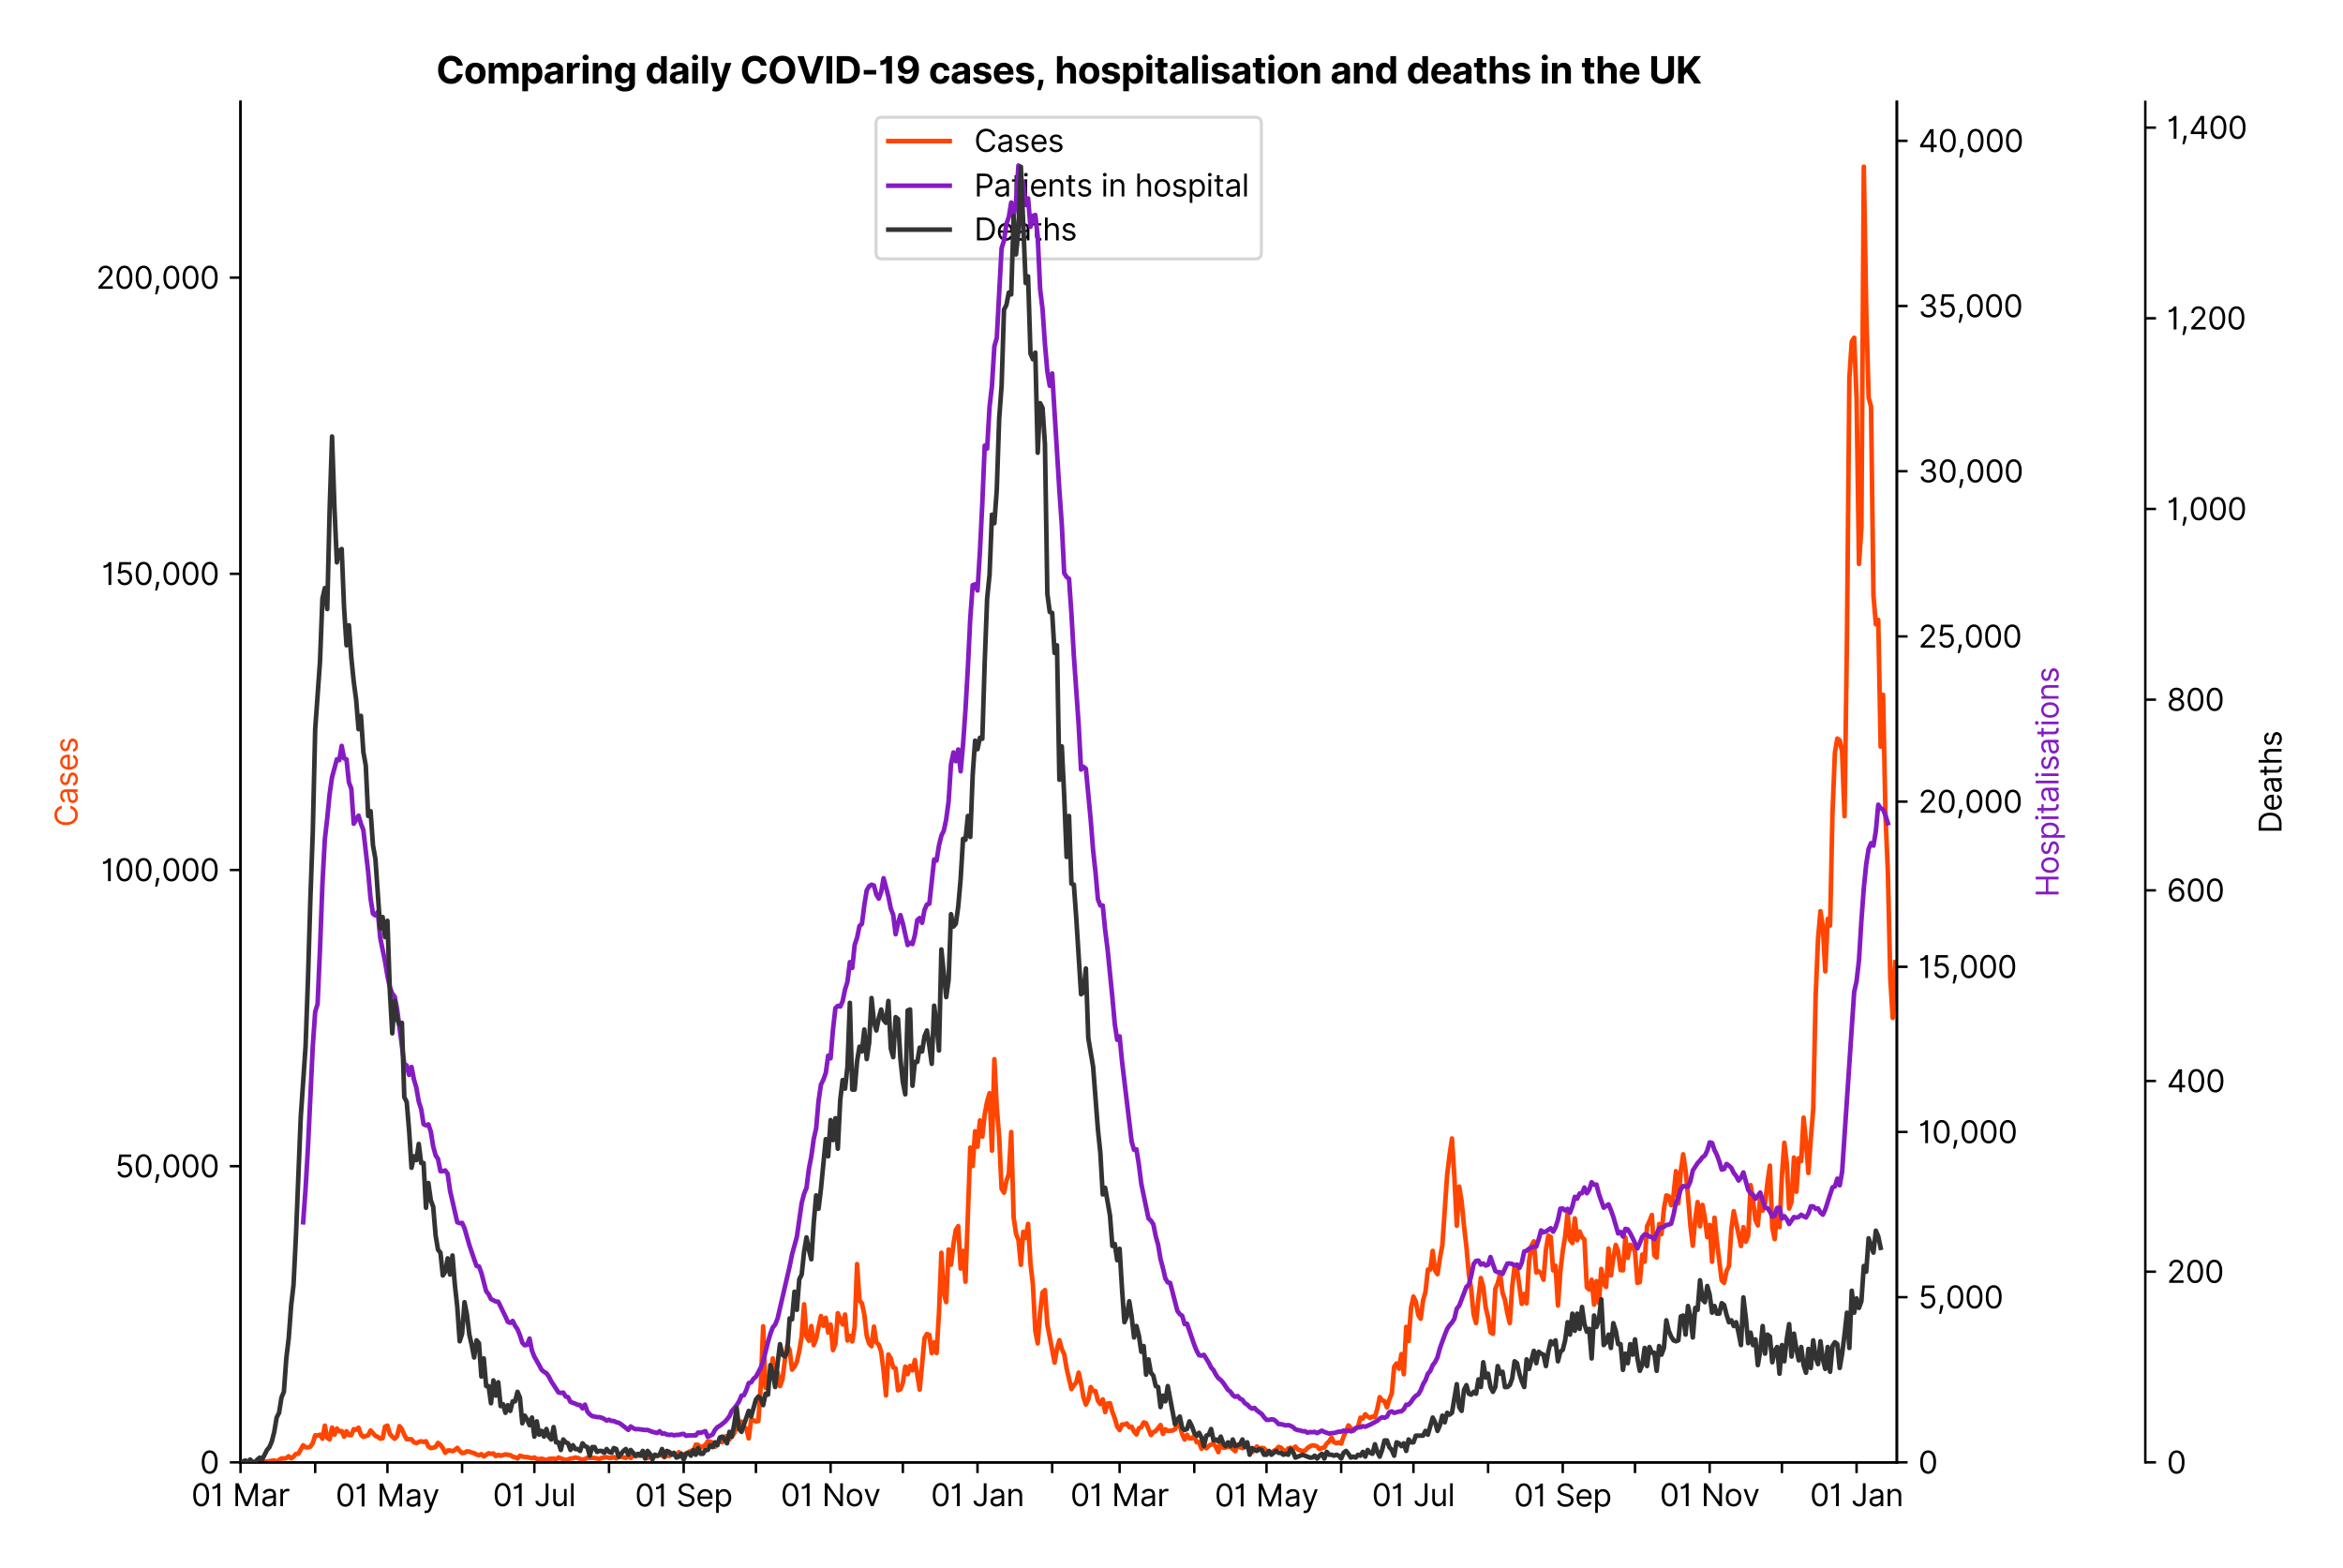 <?xml version="1.0" encoding="utf-8" standalone="no"?>
<!DOCTYPE svg PUBLIC "-//W3C//DTD SVG 1.1//EN"
  "http://www.w3.org/Graphics/SVG/1.1/DTD/svg11.dtd">
<svg xmlns:xlink="http://www.w3.org/1999/xlink" viewBox="0 0 763.873 511.234" xmlns="http://www.w3.org/2000/svg" version="1.1">
 <defs>
  <style type="text/css">*{stroke-linejoin: round; stroke-linecap: butt}</style>
 </defs>
 <g id="figure_1">
  <g id="patch_1">
   <path d="M 0 511.234 
L 763.873 511.234 
L 763.873 0 
L 0 0 
z
" style="fill: #ffffff"/>
  </g>
  <g id="axes_1">
   <g id="patch_2">
    <path d="M 78.419 476.745 
L 618.419 476.745 
L 618.419 33.225 
L 78.419 33.225 
z
" style="fill: #ffffff"/>
   </g>
   <g id="matplotlib.axis_1">
    <g id="xtick_1">
     <g id="line2d_1">
      <defs>
       <path id="m6df7ceec23" d="M 0 0 
L 0 3.5 
" style="stroke: #000000; stroke-width: 0.8"/>
      </defs>
      <g>
       <use xlink:href="#m6df7ceec23" x="78.419" y="476.745" style="stroke: #000000; stroke-width: 0.8"/>
      </g>
     </g>
     <g id="text_1">
      <!-- 01 Mar -->
      <g transform="translate(62.382 491.018)scale(0.1 -0.1)">
       <defs>
        <path id="Inter-Regular-30" d="M 2000 -64 
Q 1230 -64 806 561 
Q 382 1186 382 2327 
Q 382 3459 809 4088 
Q 1236 4718 2000 4718 
Q 2764 4718 3191 4088 
Q 3618 3459 3618 2327 
Q 3618 1186 3194 561 
Q 2771 -64 2000 -64 
z
M 2000 436 
Q 2509 436 2791 927 
Q 3073 1418 3073 2327 
Q 3073 3234 2789 3730 
Q 2505 4227 2000 4227 
Q 1496 4227 1211 3730 
Q 927 3234 927 2327 
Q 927 1418 1210 927 
Q 1493 436 2000 436 
z
" transform="scale(0.016)"/>
        <path id="Inter-Regular-31" d="M 1973 4655 
L 1973 0 
L 1409 0 
L 1409 3836 
L 1373 3836 
Q 1341 3773 1209 3692 
Q 1077 3611 868 3551 
Q 659 3491 391 3491 
L 391 3964 
Q 661 3964 859 4061 
Q 1057 4159 1190 4291 
Q 1323 4423 1392 4529 
Q 1461 4636 1473 4655 
L 1973 4655 
z
" transform="scale(0.016)"/>
        <path id="Inter-Regular-20" transform="scale(0.016)"/>
        <path id="Inter-Regular-4d" d="M 564 4655 
L 1236 4655 
L 2818 791 
L 2873 791 
L 4455 4655 
L 5127 4655 
L 5127 0 
L 4600 0 
L 4600 3536 
L 4555 3536 
L 3100 0 
L 2591 0 
L 1136 3536 
L 1091 3536 
L 1091 0 
L 564 0 
L 564 4655 
z
" transform="scale(0.016)"/>
        <path id="Inter-Regular-61" d="M 1518 -82 
Q 1186 -82 916 44 
Q 646 170 486 410 
Q 327 650 327 991 
Q 327 1291 445 1478 
Q 564 1666 761 1773 
Q 959 1880 1199 1933 
Q 1439 1986 1682 2018 
Q 2000 2059 2199 2080 
Q 2398 2102 2490 2154 
Q 2582 2207 2582 2336 
L 2582 2355 
Q 2582 2691 2399 2877 
Q 2216 3064 1846 3064 
Q 1461 3064 1243 2895 
Q 1025 2727 936 2536 
L 427 2718 
Q 564 3036 792 3214 
Q 1021 3393 1292 3464 
Q 1564 3536 1827 3536 
Q 1996 3536 2215 3496 
Q 2434 3457 2640 3334 
Q 2846 3211 2982 2963 
Q 3118 2716 3118 2300 
L 3118 0 
L 2582 0 
L 2582 473 
L 2555 473 
Q 2500 359 2373 229 
Q 2246 100 2034 9 
Q 1823 -82 1518 -82 
z
M 1600 400 
Q 1918 400 2137 525 
Q 2357 650 2469 847 
Q 2582 1045 2582 1264 
L 2582 1755 
Q 2548 1714 2433 1681 
Q 2318 1648 2169 1624 
Q 2021 1600 1881 1583 
Q 1741 1566 1655 1555 
Q 1446 1527 1265 1467 
Q 1084 1407 974 1287 
Q 864 1168 864 964 
Q 864 684 1072 542 
Q 1280 400 1600 400 
z
" transform="scale(0.016)"/>
        <path id="Inter-Regular-72" d="M 491 0 
L 491 3491 
L 1009 3491 
L 1009 2964 
L 1046 2964 
Q 1139 3223 1389 3384 
Q 1639 3545 1955 3545 
Q 2100 3545 2209 3511 
Q 2318 3477 2400 3418 
L 2218 2964 
Q 2161 2993 2085 3010 
Q 2009 3027 1909 3027 
Q 1527 3027 1277 2794 
Q 1027 2561 1027 2209 
L 1027 0 
L 491 0 
z
" transform="scale(0.016)"/>
       </defs>
       <use xlink:href="#Inter-Regular-30"/>
       <use xlink:href="#Inter-Regular-31" x="62.5"/>
       <use xlink:href="#Inter-Regular-20" x="106.676"/>
       <use xlink:href="#Inter-Regular-4d" x="134.801"/>
       <use xlink:href="#Inter-Regular-61" x="225.994"/>
       <use xlink:href="#Inter-Regular-72" x="282.386"/>
      </g>
     </g>
    </g>
    <g id="xtick_2">
     <g id="line2d_2">
      <g>
       <use xlink:href="#m6df7ceec23" x="102.76" y="476.745" style="stroke: #000000; stroke-width: 0.8"/>
      </g>
     </g>
    </g>
    <g id="xtick_3">
     <g id="line2d_3">
      <g>
       <use xlink:href="#m6df7ceec23" x="126.316" y="476.745" style="stroke: #000000; stroke-width: 0.8"/>
      </g>
     </g>
     <g id="text_2">
      <!-- 01 May -->
      <g transform="translate(109.413 491.117)scale(0.1 -0.1)">
       <defs>
        <path id="Inter-Regular-79" d="M 818 -1355 
Q 682 -1355 575 -1333 
Q 468 -1311 427 -1291 
L 564 -818 
Q 857 -893 1053 -814 
Q 1250 -736 1391 -345 
L 1509 -18 
L 218 3491 
L 800 3491 
L 1764 709 
L 1800 709 
L 2764 3491 
L 3346 3491 
L 1846 -564 
Q 1550 -1355 818 -1355 
z
" transform="scale(0.016)"/>
       </defs>
       <use xlink:href="#Inter-Regular-30"/>
       <use xlink:href="#Inter-Regular-31" x="62.5"/>
       <use xlink:href="#Inter-Regular-20" x="106.676"/>
       <use xlink:href="#Inter-Regular-4d" x="134.801"/>
       <use xlink:href="#Inter-Regular-61" x="225.994"/>
       <use xlink:href="#Inter-Regular-79" x="282.386"/>
      </g>
     </g>
    </g>
    <g id="xtick_4">
     <g id="line2d_4">
      <g>
       <use xlink:href="#m6df7ceec23" x="150.657" y="476.745" style="stroke: #000000; stroke-width: 0.8"/>
      </g>
     </g>
    </g>
    <g id="xtick_5">
     <g id="line2d_5">
      <g>
       <use xlink:href="#m6df7ceec23" x="174.213" y="476.745" style="stroke: #000000; stroke-width: 0.8"/>
      </g>
     </g>
     <g id="text_3">
      <!-- 01 Jul -->
      <g transform="translate(160.669 491.018)scale(0.1 -0.1)">
       <defs>
        <path id="Inter-Regular-4a" d="M 2346 4655 
L 2909 4655 
L 2909 1327 
Q 2909 657 2549 296 
Q 2189 -64 1582 -64 
Q 1200 -64 902 76 
Q 605 216 434 475 
Q 264 734 264 1091 
L 818 1091 
Q 818 795 1034 615 
Q 1250 436 1582 436 
Q 1948 436 2147 664 
Q 2346 893 2346 1327 
L 2346 4655 
z
" transform="scale(0.016)"/>
        <path id="Inter-Regular-75" d="M 2691 1427 
L 2691 3491 
L 3227 3491 
L 3227 0 
L 2691 0 
L 2691 591 
L 2655 591 
Q 2532 325 2273 140 
Q 2014 -45 1618 -45 
Q 1127 -45 809 280 
Q 491 605 491 1273 
L 491 3491 
L 1027 3491 
L 1027 1309 
Q 1027 927 1242 700 
Q 1457 473 1791 473 
Q 1991 473 2199 575 
Q 2407 677 2549 888 
Q 2691 1100 2691 1427 
z
" transform="scale(0.016)"/>
        <path id="Inter-Regular-6c" d="M 1027 4655 
L 1027 0 
L 491 0 
L 491 4655 
L 1027 4655 
z
" transform="scale(0.016)"/>
       </defs>
       <use xlink:href="#Inter-Regular-30"/>
       <use xlink:href="#Inter-Regular-31" x="62.5"/>
       <use xlink:href="#Inter-Regular-20" x="106.676"/>
       <use xlink:href="#Inter-Regular-4a" x="134.801"/>
       <use xlink:href="#Inter-Regular-75" x="189.063"/>
       <use xlink:href="#Inter-Regular-6c" x="247.159"/>
      </g>
     </g>
    </g>
    <g id="xtick_6">
     <g id="line2d_6">
      <g>
       <use xlink:href="#m6df7ceec23" x="198.554" y="476.745" style="stroke: #000000; stroke-width: 0.8"/>
      </g>
     </g>
    </g>
    <g id="xtick_7">
     <g id="line2d_7">
      <g>
       <use xlink:href="#m6df7ceec23" x="222.896" y="476.745" style="stroke: #000000; stroke-width: 0.8"/>
      </g>
     </g>
     <g id="text_4">
      <!-- 01 Sep -->
      <g transform="translate(207.008 491.117)scale(0.1 -0.1)">
       <defs>
        <path id="Inter-Regular-53" d="M 3109 3491 
Q 3068 3836 2777 4027 
Q 2486 4218 2064 4218 
Q 1600 4218 1318 3999 
Q 1036 3780 1036 3445 
Q 1036 3195 1189 3042 
Q 1343 2889 1553 2803 
Q 1764 2718 1936 2673 
L 2409 2545 
Q 2591 2498 2815 2414 
Q 3039 2330 3244 2185 
Q 3450 2041 3584 1816 
Q 3718 1591 3718 1264 
Q 3718 886 3521 581 
Q 3325 277 2949 97 
Q 2573 -82 2036 -82 
Q 1286 -82 845 272 
Q 405 627 364 1200 
L 946 1200 
Q 968 936 1124 764 
Q 1280 593 1519 510 
Q 1759 427 2036 427 
Q 2359 427 2616 533 
Q 2873 639 3023 828 
Q 3173 1018 3173 1273 
Q 3173 1505 3043 1650 
Q 2914 1795 2702 1886 
Q 2491 1977 2246 2045 
L 1673 2209 
Q 1127 2366 809 2657 
Q 491 2948 491 3418 
Q 491 3809 703 4101 
Q 916 4393 1276 4555 
Q 1636 4718 2082 4718 
Q 2532 4718 2882 4558 
Q 3232 4398 3437 4120 
Q 3643 3843 3655 3491 
L 3109 3491 
z
" transform="scale(0.016)"/>
        <path id="Inter-Regular-65" d="M 1955 -73 
Q 1450 -73 1085 151 
Q 721 375 524 778 
Q 327 1182 327 1718 
Q 327 2255 524 2665 
Q 721 3075 1074 3305 
Q 1427 3536 1900 3536 
Q 2173 3536 2439 3445 
Q 2705 3355 2923 3151 
Q 3141 2948 3270 2614 
Q 3400 2280 3400 1791 
L 3400 1564 
L 866 1564 
Q 884 1005 1183 707 
Q 1482 409 1955 409 
Q 2271 409 2498 545 
Q 2725 682 2827 955 
L 3346 809 
Q 3223 414 2854 170 
Q 2486 -73 1955 -73 
z
M 866 2027 
L 2855 2027 
Q 2855 2470 2595 2762 
Q 2336 3055 1900 3055 
Q 1593 3055 1368 2911 
Q 1143 2768 1013 2533 
Q 884 2298 866 2027 
z
" transform="scale(0.016)"/>
        <path id="Inter-Regular-70" d="M 491 -1309 
L 491 3491 
L 1009 3491 
L 1009 2936 
L 1073 2936 
Q 1132 3027 1237 3169 
Q 1343 3311 1542 3423 
Q 1741 3536 2082 3536 
Q 2523 3536 2859 3315 
Q 3196 3095 3384 2690 
Q 3573 2286 3573 1736 
Q 3573 1182 3384 776 
Q 3196 370 2861 148 
Q 2527 -73 2091 -73 
Q 1755 -73 1552 39 
Q 1350 152 1241 296 
Q 1132 441 1073 536 
L 1027 536 
L 1027 -1309 
L 491 -1309 
z
M 1018 1745 
Q 1018 1152 1276 780 
Q 1534 409 2018 409 
Q 2355 409 2581 587 
Q 2807 766 2921 1069 
Q 3036 1373 3036 1745 
Q 3036 2114 2923 2410 
Q 2811 2707 2585 2881 
Q 2359 3055 2018 3055 
Q 1527 3055 1272 2693 
Q 1018 2332 1018 1745 
z
" transform="scale(0.016)"/>
       </defs>
       <use xlink:href="#Inter-Regular-30"/>
       <use xlink:href="#Inter-Regular-31" x="62.5"/>
       <use xlink:href="#Inter-Regular-20" x="106.676"/>
       <use xlink:href="#Inter-Regular-53" x="134.801"/>
       <use xlink:href="#Inter-Regular-65" x="198.58"/>
       <use xlink:href="#Inter-Regular-70" x="256.818"/>
      </g>
     </g>
    </g>
    <g id="xtick_8">
     <g id="line2d_8">
      <g>
       <use xlink:href="#m6df7ceec23" x="246.452" y="476.745" style="stroke: #000000; stroke-width: 0.8"/>
      </g>
     </g>
    </g>
    <g id="xtick_9">
     <g id="line2d_9">
      <g>
       <use xlink:href="#m6df7ceec23" x="270.793" y="476.745" style="stroke: #000000; stroke-width: 0.8"/>
      </g>
     </g>
     <g id="text_5">
      <!-- 01 Nov -->
      <g transform="translate(254.522 491.018)scale(0.1 -0.1)">
       <defs>
        <path id="Inter-Regular-4e" d="M 4255 4655 
L 4255 0 
L 3709 0 
L 1173 3655 
L 1127 3655 
L 1127 0 
L 564 0 
L 564 4655 
L 1109 4655 
L 3655 991 
L 3700 991 
L 3700 4655 
L 4255 4655 
z
" transform="scale(0.016)"/>
        <path id="Inter-Regular-6f" d="M 1909 -73 
Q 1436 -73 1080 152 
Q 725 377 526 781 
Q 327 1186 327 1727 
Q 327 2273 526 2679 
Q 725 3086 1080 3311 
Q 1436 3536 1909 3536 
Q 2382 3536 2737 3311 
Q 3093 3086 3292 2679 
Q 3491 2273 3491 1727 
Q 3491 1186 3292 781 
Q 3093 377 2737 152 
Q 2382 -73 1909 -73 
z
M 1909 409 
Q 2268 409 2500 593 
Q 2732 777 2843 1077 
Q 2955 1377 2955 1727 
Q 2955 2077 2843 2379 
Q 2732 2682 2500 2868 
Q 2268 3055 1909 3055 
Q 1550 3055 1318 2868 
Q 1086 2682 975 2379 
Q 864 2077 864 1727 
Q 864 1377 975 1077 
Q 1086 777 1318 593 
Q 1550 409 1909 409 
z
" transform="scale(0.016)"/>
        <path id="Inter-Regular-76" d="M 3346 3491 
L 2055 0 
L 1509 0 
L 218 3491 
L 800 3491 
L 1764 709 
L 1800 709 
L 2764 3491 
L 3346 3491 
z
" transform="scale(0.016)"/>
       </defs>
       <use xlink:href="#Inter-Regular-30"/>
       <use xlink:href="#Inter-Regular-31" x="62.5"/>
       <use xlink:href="#Inter-Regular-20" x="106.676"/>
       <use xlink:href="#Inter-Regular-4e" x="134.801"/>
       <use xlink:href="#Inter-Regular-6f" x="210.085"/>
       <use xlink:href="#Inter-Regular-76" x="269.744"/>
      </g>
     </g>
    </g>
    <g id="xtick_10">
     <g id="line2d_10">
      <g>
       <use xlink:href="#m6df7ceec23" x="294.349" y="476.745" style="stroke: #000000; stroke-width: 0.8"/>
      </g>
     </g>
    </g>
    <g id="xtick_11">
     <g id="line2d_11">
      <g>
       <use xlink:href="#m6df7ceec23" x="318.69" y="476.745" style="stroke: #000000; stroke-width: 0.8"/>
      </g>
     </g>
     <g id="text_6">
      <!-- 01 Jan -->
      <g transform="translate(303.491 491.018)scale(0.1 -0.1)">
       <defs>
        <path id="Inter-Regular-6e" d="M 1027 2100 
L 1027 0 
L 491 0 
L 491 3491 
L 1009 3491 
L 1009 2945 
L 1055 2945 
Q 1177 3211 1427 3373 
Q 1677 3536 2073 3536 
Q 2602 3536 2928 3211 
Q 3255 2886 3255 2218 
L 3255 0 
L 2718 0 
L 2718 2182 
Q 2718 2593 2504 2824 
Q 2291 3055 1918 3055 
Q 1534 3055 1280 2806 
Q 1027 2557 1027 2100 
z
" transform="scale(0.016)"/>
       </defs>
       <use xlink:href="#Inter-Regular-30"/>
       <use xlink:href="#Inter-Regular-31" x="62.5"/>
       <use xlink:href="#Inter-Regular-20" x="106.676"/>
       <use xlink:href="#Inter-Regular-4a" x="134.801"/>
       <use xlink:href="#Inter-Regular-61" x="189.063"/>
       <use xlink:href="#Inter-Regular-6e" x="245.455"/>
      </g>
     </g>
    </g>
    <g id="xtick_12">
     <g id="line2d_12">
      <g>
       <use xlink:href="#m6df7ceec23" x="343.031" y="476.745" style="stroke: #000000; stroke-width: 0.8"/>
      </g>
     </g>
    </g>
    <g id="xtick_13">
     <g id="line2d_13">
      <g>
       <use xlink:href="#m6df7ceec23" x="365.017" y="476.745" style="stroke: #000000; stroke-width: 0.8"/>
      </g>
     </g>
     <g id="text_7">
      <!-- 01 Mar -->
      <g transform="translate(348.98 491.018)scale(0.1 -0.1)">
       <use xlink:href="#Inter-Regular-30"/>
       <use xlink:href="#Inter-Regular-31" x="62.5"/>
       <use xlink:href="#Inter-Regular-20" x="106.676"/>
       <use xlink:href="#Inter-Regular-4d" x="134.801"/>
       <use xlink:href="#Inter-Regular-61" x="225.994"/>
       <use xlink:href="#Inter-Regular-72" x="282.386"/>
      </g>
     </g>
    </g>
    <g id="xtick_14">
     <g id="line2d_14">
      <g>
       <use xlink:href="#m6df7ceec23" x="389.358" y="476.745" style="stroke: #000000; stroke-width: 0.8"/>
      </g>
     </g>
    </g>
    <g id="xtick_15">
     <g id="line2d_15">
      <g>
       <use xlink:href="#m6df7ceec23" x="412.914" y="476.745" style="stroke: #000000; stroke-width: 0.8"/>
      </g>
     </g>
     <g id="text_8">
      <!-- 01 May -->
      <g transform="translate(396.011 491.117)scale(0.1 -0.1)">
       <use xlink:href="#Inter-Regular-30"/>
       <use xlink:href="#Inter-Regular-31" x="62.5"/>
       <use xlink:href="#Inter-Regular-20" x="106.676"/>
       <use xlink:href="#Inter-Regular-4d" x="134.801"/>
       <use xlink:href="#Inter-Regular-61" x="225.994"/>
       <use xlink:href="#Inter-Regular-79" x="282.386"/>
      </g>
     </g>
    </g>
    <g id="xtick_16">
     <g id="line2d_16">
      <g>
       <use xlink:href="#m6df7ceec23" x="437.256" y="476.745" style="stroke: #000000; stroke-width: 0.8"/>
      </g>
     </g>
    </g>
    <g id="xtick_17">
     <g id="line2d_17">
      <g>
       <use xlink:href="#m6df7ceec23" x="460.812" y="476.745" style="stroke: #000000; stroke-width: 0.8"/>
      </g>
     </g>
     <g id="text_9">
      <!-- 01 Jul -->
      <g transform="translate(447.268 491.018)scale(0.1 -0.1)">
       <use xlink:href="#Inter-Regular-30"/>
       <use xlink:href="#Inter-Regular-31" x="62.5"/>
       <use xlink:href="#Inter-Regular-20" x="106.676"/>
       <use xlink:href="#Inter-Regular-4a" x="134.801"/>
       <use xlink:href="#Inter-Regular-75" x="189.063"/>
       <use xlink:href="#Inter-Regular-6c" x="247.159"/>
      </g>
     </g>
    </g>
    <g id="xtick_18">
     <g id="line2d_18">
      <g>
       <use xlink:href="#m6df7ceec23" x="485.153" y="476.745" style="stroke: #000000; stroke-width: 0.8"/>
      </g>
     </g>
    </g>
    <g id="xtick_19">
     <g id="line2d_19">
      <g>
       <use xlink:href="#m6df7ceec23" x="509.494" y="476.745" style="stroke: #000000; stroke-width: 0.8"/>
      </g>
     </g>
     <g id="text_10">
      <!-- 01 Sep -->
      <g transform="translate(493.606 491.117)scale(0.1 -0.1)">
       <use xlink:href="#Inter-Regular-30"/>
       <use xlink:href="#Inter-Regular-31" x="62.5"/>
       <use xlink:href="#Inter-Regular-20" x="106.676"/>
       <use xlink:href="#Inter-Regular-53" x="134.801"/>
       <use xlink:href="#Inter-Regular-65" x="198.58"/>
       <use xlink:href="#Inter-Regular-70" x="256.818"/>
      </g>
     </g>
    </g>
    <g id="xtick_20">
     <g id="line2d_20">
      <g>
       <use xlink:href="#m6df7ceec23" x="533.05" y="476.745" style="stroke: #000000; stroke-width: 0.8"/>
      </g>
     </g>
    </g>
    <g id="xtick_21">
     <g id="line2d_21">
      <g>
       <use xlink:href="#m6df7ceec23" x="557.391" y="476.745" style="stroke: #000000; stroke-width: 0.8"/>
      </g>
     </g>
     <g id="text_11">
      <!-- 01 Nov -->
      <g transform="translate(541.12 491.018)scale(0.1 -0.1)">
       <use xlink:href="#Inter-Regular-30"/>
       <use xlink:href="#Inter-Regular-31" x="62.5"/>
       <use xlink:href="#Inter-Regular-20" x="106.676"/>
       <use xlink:href="#Inter-Regular-4e" x="134.801"/>
       <use xlink:href="#Inter-Regular-6f" x="210.085"/>
       <use xlink:href="#Inter-Regular-76" x="269.744"/>
      </g>
     </g>
    </g>
    <g id="xtick_22">
     <g id="line2d_22">
      <g>
       <use xlink:href="#m6df7ceec23" x="580.947" y="476.745" style="stroke: #000000; stroke-width: 0.8"/>
      </g>
     </g>
    </g>
    <g id="xtick_23">
     <g id="line2d_23">
      <g>
       <use xlink:href="#m6df7ceec23" x="605.288" y="476.745" style="stroke: #000000; stroke-width: 0.8"/>
      </g>
     </g>
     <g id="text_12">
      <!-- 01 Jan -->
      <g transform="translate(590.089 491.018)scale(0.1 -0.1)">
       <use xlink:href="#Inter-Regular-30"/>
       <use xlink:href="#Inter-Regular-31" x="62.5"/>
       <use xlink:href="#Inter-Regular-20" x="106.676"/>
       <use xlink:href="#Inter-Regular-4a" x="134.801"/>
       <use xlink:href="#Inter-Regular-61" x="189.063"/>
       <use xlink:href="#Inter-Regular-6e" x="245.455"/>
      </g>
     </g>
    </g>
   </g>
   <g id="matplotlib.axis_2">
    <g id="ytick_1">
     <g id="line2d_24">
      <defs>
       <path id="mb7e0765527" d="M 0 0 
L -3.5 0 
" style="stroke: #000000; stroke-width: 0.8"/>
      </defs>
      <g>
       <use xlink:href="#mb7e0765527" x="78.419" y="476.745" style="stroke: #000000; stroke-width: 0.8"/>
      </g>
     </g>
     <g id="text_13">
      <!-- 0 -->
      <g transform="translate(65.169 480.382)scale(0.1 -0.1)">
       <use xlink:href="#Inter-Regular-30"/>
      </g>
     </g>
    </g>
    <g id="ytick_2">
     <g id="line2d_25">
      <g>
       <use xlink:href="#mb7e0765527" x="78.419" y="380.185" style="stroke: #000000; stroke-width: 0.8"/>
      </g>
     </g>
     <g id="text_14">
      <!-- 50,000 -->
      <g transform="translate(37.541 383.822)scale(0.1 -0.1)">
       <defs>
        <path id="Inter-Regular-35" d="M 1936 -64 
Q 1536 -64 1216 95 
Q 896 255 702 532 
Q 509 809 491 1164 
L 1036 1164 
Q 1068 848 1324 642 
Q 1580 436 1936 436 
Q 2223 436 2447 570 
Q 2671 705 2799 940 
Q 2927 1175 2927 1473 
Q 2927 1777 2794 2017 
Q 2661 2257 2429 2395 
Q 2198 2534 1900 2536 
Q 1686 2539 1461 2472 
Q 1236 2405 1091 2300 
L 564 2364 
L 846 4655 
L 3264 4655 
L 3264 4155 
L 1318 4155 
L 1155 2782 
L 1182 2782 
Q 1325 2895 1541 2970 
Q 1757 3045 1991 3045 
Q 2418 3045 2753 2842 
Q 3089 2639 3281 2286 
Q 3473 1934 3473 1482 
Q 3473 1036 3274 687 
Q 3075 339 2727 137 
Q 2380 -64 1936 -64 
z
" transform="scale(0.016)"/>
        <path id="Inter-Regular-2c" d="M 1291 636 
L 1255 391 
Q 1216 132 1137 -163 
Q 1059 -459 975 -720 
Q 891 -982 836 -1136 
L 427 -1136 
Q 457 -991 504 -752 
Q 552 -514 601 -219 
Q 650 75 682 382 
L 709 636 
L 1291 636 
z
" transform="scale(0.016)"/>
       </defs>
       <use xlink:href="#Inter-Regular-35"/>
       <use xlink:href="#Inter-Regular-30" x="60.795"/>
       <use xlink:href="#Inter-Regular-2c" x="123.295"/>
       <use xlink:href="#Inter-Regular-30" x="151.278"/>
       <use xlink:href="#Inter-Regular-30" x="213.778"/>
       <use xlink:href="#Inter-Regular-30" x="276.278"/>
      </g>
     </g>
    </g>
    <g id="ytick_3">
     <g id="line2d_26">
      <g>
       <use xlink:href="#mb7e0765527" x="78.419" y="283.625" style="stroke: #000000; stroke-width: 0.8"/>
      </g>
     </g>
     <g id="text_15">
      <!-- 100,000 -->
      <g transform="translate(32.953 287.262)scale(0.1 -0.1)">
       <use xlink:href="#Inter-Regular-31"/>
       <use xlink:href="#Inter-Regular-30" x="44.176"/>
       <use xlink:href="#Inter-Regular-30" x="106.676"/>
       <use xlink:href="#Inter-Regular-2c" x="169.176"/>
       <use xlink:href="#Inter-Regular-30" x="197.159"/>
       <use xlink:href="#Inter-Regular-30" x="259.659"/>
       <use xlink:href="#Inter-Regular-30" x="322.159"/>
      </g>
     </g>
    </g>
    <g id="ytick_4">
     <g id="line2d_27">
      <g>
       <use xlink:href="#mb7e0765527" x="78.419" y="187.065" style="stroke: #000000; stroke-width: 0.8"/>
      </g>
     </g>
     <g id="text_16">
      <!-- 150,000 -->
      <g transform="translate(33.123 190.702)scale(0.1 -0.1)">
       <use xlink:href="#Inter-Regular-31"/>
       <use xlink:href="#Inter-Regular-35" x="44.176"/>
       <use xlink:href="#Inter-Regular-30" x="104.972"/>
       <use xlink:href="#Inter-Regular-2c" x="167.472"/>
       <use xlink:href="#Inter-Regular-30" x="195.455"/>
       <use xlink:href="#Inter-Regular-30" x="257.955"/>
       <use xlink:href="#Inter-Regular-30" x="320.455"/>
      </g>
     </g>
    </g>
    <g id="ytick_5">
     <g id="line2d_28">
      <g>
       <use xlink:href="#mb7e0765527" x="78.419" y="90.505" style="stroke: #000000; stroke-width: 0.8"/>
      </g>
     </g>
     <g id="text_17">
      <!-- 200,000 -->
      <g transform="translate(31.319 94.142)scale(0.1 -0.1)">
       <defs>
        <path id="Inter-Regular-32" d="M 482 0 
L 482 409 
L 2018 2091 
Q 2289 2386 2464 2605 
Q 2639 2825 2724 3019 
Q 2809 3214 2809 3427 
Q 2809 3795 2553 4011 
Q 2298 4227 1918 4227 
Q 1514 4227 1275 3985 
Q 1036 3743 1036 3345 
L 500 3345 
Q 500 3755 688 4064 
Q 877 4373 1203 4545 
Q 1530 4718 1936 4718 
Q 2346 4718 2661 4545 
Q 2977 4373 3156 4079 
Q 3336 3786 3336 3427 
Q 3336 3170 3244 2926 
Q 3152 2682 2926 2383 
Q 2700 2084 2300 1655 
L 1255 536 
L 1255 500 
L 3418 500 
L 3418 0 
L 482 0 
z
" transform="scale(0.016)"/>
       </defs>
       <use xlink:href="#Inter-Regular-32"/>
       <use xlink:href="#Inter-Regular-30" x="60.511"/>
       <use xlink:href="#Inter-Regular-30" x="123.011"/>
       <use xlink:href="#Inter-Regular-2c" x="185.511"/>
       <use xlink:href="#Inter-Regular-30" x="213.494"/>
       <use xlink:href="#Inter-Regular-30" x="275.994"/>
       <use xlink:href="#Inter-Regular-30" x="338.494"/>
      </g>
     </g>
    </g>
    <g id="text_18">
     <!-- Cases -->
     <g style="fill: #ff4500" transform="translate(25.273 269.581)rotate(-90)scale(0.1 -0.1)">
      <defs>
       <path id="Inter-Regular-43" d="M 4309 3200 
L 3746 3200 
Q 3677 3523 3484 3743 
Q 3291 3964 3018 4077 
Q 2746 4191 2436 4191 
Q 2014 4191 1672 3977 
Q 1330 3764 1128 3348 
Q 927 2932 927 2327 
Q 927 1723 1128 1307 
Q 1330 891 1672 677 
Q 2014 464 2436 464 
Q 2746 464 3018 577 
Q 3291 691 3484 911 
Q 3677 1132 3746 1455 
L 4309 1455 
Q 4223 977 3957 637 
Q 3691 298 3298 117 
Q 2905 -64 2436 -64 
Q 1841 -64 1377 227 
Q 914 518 648 1054 
Q 382 1591 382 2327 
Q 382 3064 648 3600 
Q 914 4136 1377 4427 
Q 1841 4718 2436 4718 
Q 2905 4718 3298 4537 
Q 3691 4357 3957 4017 
Q 4223 3677 4309 3200 
z
" transform="scale(0.016)"/>
       <path id="Inter-Regular-73" d="M 2964 2709 
L 2482 2573 
Q 2411 2755 2245 2914 
Q 2080 3073 1727 3073 
Q 1407 3073 1194 2926 
Q 982 2780 982 2555 
Q 982 2355 1127 2239 
Q 1273 2123 1582 2045 
L 2100 1918 
Q 3027 1691 3027 973 
Q 3027 673 2855 436 
Q 2684 200 2377 63 
Q 2071 -73 1664 -73 
Q 1130 -73 780 159 
Q 430 391 336 836 
L 846 964 
Q 989 400 1655 400 
Q 2030 400 2251 560 
Q 2473 720 2473 945 
Q 2473 1316 1955 1436 
L 1373 1573 
Q 893 1686 669 1926 
Q 446 2166 446 2527 
Q 446 2823 613 3050 
Q 780 3277 1069 3406 
Q 1359 3536 1727 3536 
Q 2246 3536 2542 3309 
Q 2839 3082 2964 2709 
z
" transform="scale(0.016)"/>
      </defs>
      <use xlink:href="#Inter-Regular-43"/>
      <use xlink:href="#Inter-Regular-61" x="72.727"/>
      <use xlink:href="#Inter-Regular-73" x="129.119"/>
      <use xlink:href="#Inter-Regular-65" x="181.392"/>
      <use xlink:href="#Inter-Regular-73" x="239.631"/>
     </g>
    </g>
   </g>
   <g id="line2d_29">
    <path d="M 54.863 476.741 
L 76.063 476.745 
L 87.056 476.486 
L 89.412 476.108 
L 90.197 476.451 
L 91.767 475.44 
L 92.552 475.503 
L 93.338 475.366 
L 94.123 474.746 
L 94.908 475.461 
L 95.693 474.878 
L 96.478 473.989 
L 97.264 473.941 
L 98.834 471.164 
L 99.619 471.809 
L 100.404 471.913 
L 101.19 471.598 
L 101.975 470.469 
L 102.76 467.925 
L 103.545 468.012 
L 104.33 467.722 
L 105.116 469.02 
L 105.901 464.773 
L 106.686 468.744 
L 107.471 469.236 
L 108.256 465.419 
L 109.042 467.717 
L 109.827 465.726 
L 110.612 466.637 
L 111.397 466.533 
L 112.182 468.36 
L 112.968 466.602 
L 113.753 467.852 
L 114.538 467.827 
L 115.323 465.932 
L 116.108 466.073 
L 116.894 465.447 
L 117.679 467.715 
L 118.464 468.439 
L 120.034 467.894 
L 120.82 466.344 
L 122.39 468.126 
L 123.175 468.422 
L 123.96 469.028 
L 124.746 468.873 
L 125.531 465.096 
L 126.316 464.77 
L 127.101 467.464 
L 127.886 468.366 
L 128.672 469.049 
L 129.457 468.236 
L 130.242 464.943 
L 131.027 465.903 
L 131.812 467.767 
L 132.598 469.221 
L 133.383 469.169 
L 134.168 469.258 
L 134.953 470.173 
L 135.738 470.484 
L 136.524 470.09 
L 137.309 469.87 
L 138.094 470.08 
L 138.879 469.866 
L 139.664 471.562 
L 140.45 472.087 
L 141.235 471.971 
L 142.02 471.695 
L 142.805 470.397 
L 143.59 471.031 
L 144.376 472.093 
L 145.161 473.607 
L 145.946 472.875 
L 146.731 472.857 
L 147.516 473.101 
L 148.302 472.699 
L 149.087 472.023 
L 149.872 473.006 
L 150.657 473.713 
L 151.442 473.63 
L 152.228 473.132 
L 153.013 473.259 
L 153.798 473.559 
L 154.583 473.738 
L 155.368 474.184 
L 156.154 474.418 
L 156.939 474.066 
L 157.724 474.808 
L 159.294 473.769 
L 160.08 473.993 
L 160.865 473.821 
L 161.65 474.706 
L 162.435 474.275 
L 163.22 474.592 
L 164.791 474.146 
L 166.361 474.387 
L 167.146 474.895 
L 167.932 475.057 
L 168.717 475.484 
L 169.502 474.586 
L 171.072 475.026 
L 171.858 475.005 
L 173.428 475.414 
L 174.213 475.144 
L 174.998 475.633 
L 175.784 475.694 
L 176.569 475.54 
L 177.354 475.748 
L 178.139 476.083 
L 178.924 475.623 
L 180.495 475.505 
L 181.28 475.756 
L 182.065 475.161 
L 183.636 475.721 
L 184.421 475.976 
L 185.991 475.505 
L 186.776 475.418 
L 187.562 475.148 
L 188.347 475.343 
L 189.917 475.886 
L 190.702 475.664 
L 191.488 475.26 
L 193.843 475.306 
L 195.414 475.623 
L 196.199 475.271 
L 197.769 475.046 
L 198.554 475.275 
L 199.34 475.308 
L 200.125 475.011 
L 200.91 475.451 
L 201.695 475.022 
L 202.48 474.91 
L 204.051 475.281 
L 204.836 474.694 
L 205.621 475.316 
L 206.406 474.528 
L 207.192 474.796 
L 207.977 474.565 
L 208.762 473.962 
L 209.547 474.665 
L 210.332 474.737 
L 211.118 475.368 
L 211.903 474.642 
L 212.688 475.177 
L 213.473 474.462 
L 214.258 474.75 
L 215.044 474.258 
L 215.829 474.505 
L 216.614 475.098 
L 217.399 474.458 
L 218.184 474.721 
L 218.97 473.806 
L 219.755 474.281 
L 220.54 474.605 
L 221.325 473.433 
L 222.11 474.03 
L 222.896 474.244 
L 225.251 472.998 
L 226.036 473.244 
L 226.822 470.975 
L 227.607 471.052 
L 228.392 471.994 
L 229.962 471.108 
L 230.748 469.91 
L 231.533 469.992 
L 232.318 470.314 
L 233.103 471.683 
L 233.889 470.749 
L 234.674 469.038 
L 235.459 470.189 
L 236.244 468.398 
L 237.029 468.205 
L 237.815 469.215 
L 238.6 468.31 
L 239.385 467.232 
L 240.17 464.814 
L 240.955 463.933 
L 241.741 463.47 
L 242.526 465.077 
L 243.311 465.751 
L 244.096 468.935 
L 244.881 462.95 
L 245.667 463.018 
L 246.452 463.393 
L 247.237 463.288 
L 248.022 451.887 
L 248.807 432.403 
L 249.593 452.423 
L 250.378 448.661 
L 251.163 449.395 
L 251.948 442.872 
L 252.733 449.971 
L 253.519 447.456 
L 254.304 451.887 
L 255.089 449.762 
L 255.874 443.463 
L 256.659 438.654 
L 257.445 440.091 
L 258.23 446.522 
L 259.015 445.516 
L 259.8 443.949 
L 260.585 440.431 
L 261.371 435.551 
L 262.156 425.205 
L 262.941 435.722 
L 263.726 437.097 
L 264.511 432.304 
L 265.297 438.527 
L 266.082 436.402 
L 267.652 429.042 
L 268.437 432.202 
L 269.223 429.614 
L 270.008 434.423 
L 270.793 431.837 
L 271.578 440.149 
L 272.363 438.086 
L 273.149 428.123 
L 273.934 430.124 
L 274.719 431.773 
L 275.504 428.548 
L 276.289 437.016 
L 277.075 435.514 
L 277.86 437.325 
L 278.645 432.424 
L 279.43 412.108 
L 280.215 424.021 
L 281.001 424.873 
L 281.786 428.538 
L 282.571 435.489 
L 283.356 438.022 
L 284.141 438.876 
L 284.927 432.492 
L 285.712 437.634 
L 286.497 438.362 
L 287.282 440.705 
L 288.067 446.908 
L 288.853 454.924 
L 289.638 441.572 
L 290.423 442.843 
L 291.208 445.803 
L 291.993 446.095 
L 292.779 453.271 
L 293.564 452.933 
L 294.349 450.809 
L 295.134 445.517 
L 295.919 448.011 
L 296.705 445.27 
L 297.49 446.736 
L 298.275 443.389 
L 299.845 453.026 
L 301.416 436.259 
L 302.201 434.892 
L 302.986 435.22 
L 303.771 441.12 
L 304.557 437.613 
L 305.342 441.114 
L 306.127 428.154 
L 306.912 408.413 
L 307.697 421.692 
L 308.483 424.502 
L 309.268 407.361 
L 310.053 412.312 
L 310.838 405.669 
L 311.623 400.97 
L 312.409 399.734 
L 313.194 413.546 
L 313.979 407.819 
L 314.764 417.841 
L 316.335 374.131 
L 317.12 380.141 
L 317.905 368.806 
L 318.69 373.841 
L 319.475 365.266 
L 320.261 370.548 
L 321.046 363.221 
L 321.831 359.104 
L 322.616 356.389 
L 323.401 375.129 
L 324.187 345.321 
L 324.972 360.995 
L 325.757 370.645 
L 326.542 387.583 
L 327.327 388.812 
L 328.113 384.965 
L 328.898 382.73 
L 329.683 369.059 
L 330.468 396.898 
L 331.253 402.205 
L 332.039 404.257 
L 332.824 412.33 
L 333.609 401.612 
L 334.394 403.568 
L 335.179 398.993 
L 335.965 411.949 
L 336.75 418.801 
L 337.535 433.882 
L 338.32 437.949 
L 339.105 427.87 
L 339.891 421.358 
L 340.676 420.588 
L 341.461 431.796 
L 343.817 444.224 
L 344.602 439.662 
L 345.387 436.897 
L 346.172 439.832 
L 346.957 441.477 
L 347.743 446.145 
L 349.313 452.868 
L 350.098 451.614 
L 350.883 450.685 
L 351.669 447.499 
L 352.454 451.045 
L 353.239 455.556 
L 354.024 457.887 
L 354.809 456.226 
L 355.595 452.184 
L 356.38 453.461 
L 357.165 453.518 
L 357.95 456.649 
L 358.735 457.754 
L 359.521 456.195 
L 360.306 460.351 
L 361.091 457.553 
L 361.876 457.462 
L 362.661 460.285 
L 363.447 462.388 
L 364.232 465.09 
L 365.017 466.21 
L 365.802 464.403 
L 366.587 464.414 
L 367.373 464.051 
L 368.158 465.26 
L 368.943 465.081 
L 369.728 466.747 
L 370.513 467.645 
L 371.299 465.61 
L 372.084 465.301 
L 372.869 463.704 
L 373.654 463.982 
L 375.225 467.827 
L 376.01 466.917 
L 376.795 466.521 
L 378.365 464.573 
L 379.151 467.471 
L 379.936 465.955 
L 380.721 466.486 
L 382.291 466.357 
L 383.077 465.921 
L 383.862 464.391 
L 384.647 464.797 
L 385.432 467.639 
L 386.217 469.287 
L 387.003 467.757 
L 387.788 468.943 
L 388.573 468.92 
L 389.358 468.095 
L 390.143 470.175 
L 390.929 470.134 
L 391.714 472.309 
L 392.499 471.411 
L 393.284 472.151 
L 394.069 471.409 
L 394.855 470.893 
L 395.64 470.662 
L 396.425 471.745 
L 397.21 473.404 
L 397.995 469.854 
L 398.781 471.971 
L 399.566 471.934 
L 400.351 471.585 
L 401.136 471.732 
L 402.707 473.11 
L 403.492 471.023 
L 404.277 471.871 
L 405.062 472.118 
L 405.847 471.475 
L 406.633 471.573 
L 407.418 472.765 
L 408.203 473.439 
L 408.988 472.759 
L 409.773 471.56 
L 410.559 472.562 
L 411.344 472.023 
L 412.129 472.147 
L 412.914 473.062 
L 413.699 473.518 
L 414.485 473.56 
L 415.27 472.987 
L 416.055 472.605 
L 416.84 471.699 
L 417.625 471.936 
L 418.411 472.792 
L 419.196 473.327 
L 419.981 472.193 
L 420.766 471.967 
L 421.551 472.334 
L 422.337 471.614 
L 423.122 472.51 
L 423.907 472.83 
L 424.692 473.026 
L 425.477 472.923 
L 426.263 472.087 
L 427.048 471.538 
L 427.833 471.195 
L 428.618 471.282 
L 429.403 471.542 
L 430.189 472.429 
L 430.974 472.035 
L 431.759 471.931 
L 432.544 470.604 
L 433.329 469.905 
L 434.115 468.669 
L 434.9 470.183 
L 435.685 470.488 
L 436.47 470.212 
L 437.256 470.633 
L 438.041 468.383 
L 439.611 464.698 
L 441.182 466.43 
L 442.752 465.065 
L 443.537 462.184 
L 444.322 462.468 
L 445.108 461.054 
L 445.893 461.801 
L 446.678 462.28 
L 447.463 461.794 
L 448.248 461.927 
L 449.034 459.258 
L 449.819 455.488 
L 450.604 456.514 
L 451.389 456.813 
L 452.174 458.816 
L 452.96 456.211 
L 453.745 454.295 
L 454.53 445.585 
L 455.315 444.488 
L 456.1 446.213 
L 456.886 441.462 
L 457.671 448.016 
L 458.456 432.582 
L 459.241 437.196 
L 460.026 426.402 
L 460.812 422.693 
L 461.597 424.361 
L 462.382 428.687 
L 463.167 429.917 
L 463.952 423.958 
L 464.738 421.179 
L 465.523 413.888 
L 466.308 413.882 
L 467.093 407.788 
L 467.878 414.238 
L 468.664 415.387 
L 469.449 410.175 
L 470.234 405.947 
L 471.804 382.979 
L 472.59 376.574 
L 473.375 371.159 
L 474.16 383.736 
L 474.945 399.594 
L 475.73 386.832 
L 476.516 391.571 
L 477.301 399.678 
L 478.086 406.471 
L 478.871 415.342 
L 479.656 420.406 
L 480.442 428.562 
L 481.227 431.341 
L 482.012 423.185 
L 482.797 416.652 
L 483.582 419.539 
L 484.368 426.256 
L 485.153 429.489 
L 485.938 434.351 
L 486.723 434.855 
L 487.508 420.138 
L 488.294 418.394 
L 489.079 415.317 
L 489.864 421.489 
L 490.649 423.774 
L 491.434 428.154 
L 492.22 431.342 
L 493.005 419.558 
L 493.79 412.872 
L 494.575 413.595 
L 496.146 425.085 
L 496.931 421.826 
L 497.716 424.888 
L 498.501 411.27 
L 499.286 406.117 
L 500.072 404.684 
L 500.857 414.835 
L 501.642 414.458 
L 502.427 415.113 
L 503.212 417.191 
L 503.998 407.517 
L 504.783 402.817 
L 505.568 403.271 
L 506.353 414.163 
L 507.138 412.637 
L 507.924 425.615 
L 508.709 414.597 
L 509.494 407.815 
L 510.279 403.062 
L 511.064 395.488 
L 511.85 404.174 
L 512.635 405.269 
L 513.42 397.195 
L 514.205 404.346 
L 514.99 401.476 
L 515.776 403.334 
L 516.561 404.089 
L 517.346 419.684 
L 518.131 420.406 
L 518.916 417.216 
L 519.702 425.321 
L 520.487 417.656 
L 521.272 424.774 
L 522.057 413.689 
L 522.842 418.531 
L 523.628 419.558 
L 524.413 407.029 
L 525.198 415.789 
L 525.983 410.196 
L 526.768 405.851 
L 527.554 407.95 
L 528.339 414.043 
L 529.124 414.141 
L 529.909 403.437 
L 530.694 410.068 
L 531.48 405.827 
L 532.265 406.295 
L 533.05 408.039 
L 533.835 418.228 
L 534.62 417.961 
L 535.406 409.004 
L 536.191 411.337 
L 536.976 399.785 
L 537.761 398.143 
L 538.546 396.088 
L 539.332 409.25 
L 540.117 409.976 
L 540.902 399.064 
L 541.687 402.355 
L 542.472 394.136 
L 543.258 389.713 
L 544.043 389.972 
L 544.828 392.886 
L 545.613 389.571 
L 546.398 381.815 
L 547.184 392.278 
L 547.969 381.848 
L 548.754 376.305 
L 549.539 381.541 
L 550.324 389.87 
L 551.11 399.57 
L 551.895 406.127 
L 552.68 397.655 
L 553.465 391.886 
L 554.25 399.802 
L 555.036 392.801 
L 555.821 397.029 
L 556.606 403.342 
L 557.391 399.348 
L 558.176 411.345 
L 558.962 396.988 
L 559.747 404.771 
L 561.317 417.471 
L 562.102 418.22 
L 562.888 414.325 
L 563.673 412.789 
L 564.458 400.793 
L 565.243 394.847 
L 567.599 406.223 
L 568.384 400.067 
L 569.169 404.821 
L 569.954 402.851 
L 570.74 386.351 
L 571.525 391.305 
L 572.31 397.68 
L 573.095 399.489 
L 573.88 390.001 
L 574.666 394.7 
L 575.451 392.398 
L 576.236 385.515 
L 577.021 380.009 
L 577.806 400.333 
L 578.592 403.975 
L 579.377 394.509 
L 580.162 400.045 
L 580.947 383.325 
L 581.732 372.566 
L 582.518 379.057 
L 583.303 393.997 
L 584.088 391.788 
L 584.873 377.367 
L 585.658 388.506 
L 586.444 377.593 
L 587.229 378.511 
L 588.014 364.361 
L 588.799 372.319 
L 589.584 382.398 
L 590.37 371.184 
L 591.155 361.626 
L 591.94 324.933 
L 592.725 306.073 
L 593.51 297.056 
L 594.296 302.13 
L 595.081 316.675 
L 595.866 299.571 
L 596.651 301.722 
L 597.436 264.979 
L 598.222 245.408 
L 599.007 240.779 
L 599.792 241.37 
L 600.577 245.15 
L 601.362 266.095 
L 602.148 208.634 
L 602.933 123.264 
L 603.718 111.337 
L 604.503 110.114 
L 605.288 129.83 
L 606.074 183.853 
L 606.859 172.083 
L 607.644 54.345 
L 608.429 100.649 
L 609.214 129.6 
L 610 132.508 
L 610.785 194.036 
L 611.57 203.534 
L 612.355 202.082 
L 613.14 243.415 
L 613.926 226.486 
L 614.711 265.987 
L 615.496 284.297 
L 616.281 318.941 
L 617.066 331.845 
L 617.852 313.696 
L 617.852 313.696 
" clip-path="url(#pf6cd9831c8)" style="fill: none; stroke: #ff4500; stroke-width: 1.5; stroke-linecap: square"/>
   </g>
   <g id="patch_3">
    <path d="M 78.419 476.745 
L 78.419 33.225 
" style="fill: none; stroke: #000000; stroke-width: 0.8; stroke-linejoin: miter; stroke-linecap: square"/>
   </g>
   <g id="patch_4">
    <path d="M 618.419 476.745 
L 618.419 33.225 
" style="fill: none; stroke: #000000; stroke-width: 0.8; stroke-linejoin: miter; stroke-linecap: square"/>
   </g>
   <g id="patch_5">
    <path d="M 78.419 476.745 
L 618.419 476.745 
" style="fill: none; stroke: #000000; stroke-width: 0.8; stroke-linejoin: miter; stroke-linecap: square"/>
   </g>
   <g id="text_19">
    <!-- Comparing daily COVID-19 cases, hospitalisation and deaths in the UK -->
    <g transform="translate(142.212 27.225)scale(0.12 -0.12)">
     <defs>
      <path id="Inter-Bold-43" d="M 4511 3025 
L 3516 3025 
Q 3459 3409 3188 3628 
Q 2918 3848 2514 3848 
Q 1973 3848 1647 3451 
Q 1321 3055 1321 2327 
Q 1321 1582 1649 1194 
Q 1977 807 2507 807 
Q 2900 807 3173 1012 
Q 3446 1218 3516 1591 
L 4511 1586 
Q 4459 1159 4207 782 
Q 3955 405 3522 170 
Q 3089 -64 2491 -64 
Q 1868 -64 1378 218 
Q 889 500 606 1034 
Q 323 1568 323 2327 
Q 323 3089 609 3623 
Q 896 4157 1386 4437 
Q 1877 4718 2491 4718 
Q 3030 4718 3463 4519 
Q 3896 4320 4172 3942 
Q 4448 3564 4511 3025 
z
" transform="scale(0.016)"/>
      <path id="Inter-Bold-6f" d="M 1964 -68 
Q 1434 -68 1049 158 
Q 664 384 455 789 
Q 246 1195 246 1732 
Q 246 2273 455 2678 
Q 664 3084 1049 3310 
Q 1434 3536 1964 3536 
Q 2493 3536 2878 3310 
Q 3264 3084 3473 2678 
Q 3682 2273 3682 1732 
Q 3682 1195 3473 789 
Q 3264 384 2878 158 
Q 2493 -68 1964 -68 
z
M 1968 682 
Q 2327 682 2512 982 
Q 2698 1282 2698 1739 
Q 2698 2195 2512 2496 
Q 2327 2798 1968 2798 
Q 1602 2798 1416 2496 
Q 1230 2195 1230 1739 
Q 1230 1282 1416 982 
Q 1602 682 1968 682 
z
" transform="scale(0.016)"/>
      <path id="Inter-Bold-6d" d="M 386 0 
L 386 3491 
L 1309 3491 
L 1309 2875 
L 1350 2875 
Q 1459 3184 1715 3360 
Q 1971 3536 2323 3536 
Q 2682 3536 2934 3358 
Q 3186 3180 3271 2875 
L 3307 2875 
Q 3414 3175 3694 3355 
Q 3975 3536 4359 3536 
Q 4848 3536 5153 3226 
Q 5459 2916 5459 2348 
L 5459 0 
L 4493 0 
L 4493 2157 
Q 4493 2448 4338 2593 
Q 4184 2739 3952 2739 
Q 3689 2739 3541 2570 
Q 3393 2402 3393 2132 
L 3393 0 
L 2455 0 
L 2455 2177 
Q 2455 2434 2308 2586 
Q 2161 2739 1923 2739 
Q 1682 2739 1518 2562 
Q 1355 2386 1355 2095 
L 1355 0 
L 386 0 
z
" transform="scale(0.016)"/>
      <path id="Inter-Bold-70" d="M 386 -1309 
L 386 3491 
L 1341 3491 
L 1341 2905 
L 1384 2905 
Q 1450 3048 1570 3193 
Q 1691 3339 1888 3437 
Q 2086 3536 2377 3536 
Q 2761 3536 3081 3337 
Q 3402 3139 3596 2740 
Q 3791 2341 3791 1741 
Q 3791 1157 3602 756 
Q 3414 355 3093 149 
Q 2773 -57 2375 -57 
Q 2093 -57 1896 36 
Q 1700 130 1576 272 
Q 1452 414 1384 559 
L 1355 559 
L 1355 -1309 
L 386 -1309 
z
M 1334 1745 
Q 1334 1280 1526 997 
Q 1718 714 2068 714 
Q 2425 714 2613 1001 
Q 2802 1289 2802 1745 
Q 2802 2200 2614 2483 
Q 2427 2766 2068 2766 
Q 1716 2766 1525 2490 
Q 1334 2214 1334 1745 
z
" transform="scale(0.016)"/>
      <path id="Inter-Bold-61" d="M 1382 -66 
Q 882 -66 552 195 
Q 223 457 223 975 
Q 223 1366 407 1588 
Q 591 1811 890 1914 
Q 1189 2018 1534 2050 
Q 1989 2095 2184 2145 
Q 2380 2195 2380 2364 
L 2380 2377 
Q 2380 2593 2244 2711 
Q 2109 2830 1861 2830 
Q 1600 2830 1445 2716 
Q 1291 2602 1241 2427 
L 346 2500 
Q 446 2977 842 3256 
Q 1239 3536 1866 3536 
Q 2255 3536 2593 3413 
Q 2932 3291 3140 3030 
Q 3348 2770 3348 2355 
L 3348 0 
L 2430 0 
L 2430 484 
L 2402 484 
Q 2275 241 2021 87 
Q 1768 -66 1382 -66 
z
M 1659 602 
Q 1977 602 2181 787 
Q 2386 973 2386 1248 
L 2386 1618 
Q 2330 1580 2210 1550 
Q 2091 1520 1956 1498 
Q 1821 1477 1714 1461 
Q 1459 1425 1303 1318 
Q 1148 1211 1148 1007 
Q 1148 807 1292 704 
Q 1436 602 1659 602 
z
" transform="scale(0.016)"/>
      <path id="Inter-Bold-72" d="M 386 0 
L 386 3491 
L 1325 3491 
L 1325 2882 
L 1361 2882 
Q 1457 3207 1681 3374 
Q 1905 3541 2200 3541 
Q 2341 3541 2461 3507 
Q 2582 3473 2677 3414 
L 2386 2614 
Q 2318 2648 2237 2671 
Q 2157 2695 2057 2695 
Q 1764 2695 1560 2495 
Q 1357 2295 1355 1975 
L 1355 0 
L 386 0 
z
" transform="scale(0.016)"/>
      <path id="Inter-Bold-69" d="M 386 0 
L 386 3491 
L 1355 3491 
L 1355 0 
L 386 0 
z
M 876 3941 
Q 662 3941 507 4085 
Q 353 4230 353 4432 
Q 353 4634 507 4777 
Q 662 4920 876 4920 
Q 1092 4920 1246 4777 
Q 1401 4634 1401 4432 
Q 1401 4230 1246 4085 
Q 1092 3941 876 3941 
z
" transform="scale(0.016)"/>
      <path id="Inter-Bold-6e" d="M 1355 2018 
L 1355 0 
L 386 0 
L 386 3491 
L 1309 3491 
L 1309 2875 
L 1350 2875 
Q 1468 3180 1739 3358 
Q 2011 3536 2400 3536 
Q 2946 3536 3275 3185 
Q 3605 2834 3605 2223 
L 3605 0 
L 2636 0 
L 2636 2050 
Q 2639 2370 2473 2551 
Q 2307 2732 2016 2732 
Q 1723 2732 1540 2544 
Q 1357 2357 1355 2018 
z
" transform="scale(0.016)"/>
      <path id="Inter-Bold-67" d="M 1959 -1359 
Q 1255 -1359 852 -1082 
Q 450 -805 364 -409 
L 1259 -289 
Q 1318 -430 1489 -547 
Q 1661 -664 1982 -664 
Q 2298 -664 2503 -514 
Q 2709 -364 2709 -20 
L 2709 618 
L 2668 618 
Q 2573 402 2332 226 
Q 2091 50 1673 50 
Q 1280 50 958 234 
Q 636 418 446 795 
Q 257 1173 257 1752 
Q 257 2348 451 2743 
Q 646 3139 967 3337 
Q 1289 3536 1671 3536 
Q 1964 3536 2161 3437 
Q 2359 3339 2482 3193 
Q 2605 3048 2668 2905 
L 2705 2905 
L 2705 3491 
L 3666 3491 
L 3666 -34 
Q 3666 -468 3446 -763 
Q 3227 -1059 2843 -1209 
Q 2459 -1359 1959 -1359 
z
M 1980 777 
Q 2330 777 2522 1036 
Q 2714 1295 2714 1757 
Q 2714 2216 2523 2491 
Q 2332 2766 1980 2766 
Q 1621 2766 1433 2484 
Q 1246 2202 1246 1757 
Q 1246 1305 1434 1041 
Q 1623 777 1980 777 
z
" transform="scale(0.016)"/>
      <path id="Inter-Bold-20" transform="scale(0.016)"/>
      <path id="Inter-Bold-64" d="M 1673 -57 
Q 1275 -57 954 149 
Q 634 355 445 756 
Q 257 1157 257 1741 
Q 257 2341 451 2740 
Q 646 3139 967 3337 
Q 1289 3536 1671 3536 
Q 1964 3536 2160 3437 
Q 2357 3339 2478 3193 
Q 2600 3048 2664 2905 
L 2693 2905 
L 2693 4655 
L 3659 4655 
L 3659 0 
L 2705 0 
L 2705 559 
L 2664 559 
Q 2598 414 2473 272 
Q 2348 130 2151 36 
Q 1955 -57 1673 -57 
z
M 1980 714 
Q 2330 714 2522 997 
Q 2714 1280 2714 1745 
Q 2714 2214 2523 2490 
Q 2332 2766 1980 2766 
Q 1621 2766 1433 2483 
Q 1246 2200 1246 1745 
Q 1246 1289 1434 1001 
Q 1623 714 1980 714 
z
" transform="scale(0.016)"/>
      <path id="Inter-Bold-6c" d="M 1355 4655 
L 1355 0 
L 386 0 
L 386 4655 
L 1355 4655 
z
" transform="scale(0.016)"/>
      <path id="Inter-Bold-79" d="M 950 -1359 
Q 743 -1359 596 -1324 
Q 450 -1289 368 -1252 
L 586 -502 
Q 843 -580 1019 -543 
Q 1196 -507 1298 -268 
L 1361 -100 
L 109 3491 
L 1127 3491 
L 1850 927 
L 1886 927 
L 2616 3491 
L 3641 3491 
L 2277 -400 
Q 2130 -818 1806 -1088 
Q 1482 -1359 950 -1359 
z
" transform="scale(0.016)"/>
      <path id="Inter-Bold-4f" d="M 4682 2327 
Q 4682 1566 4394 1032 
Q 4107 498 3614 217 
Q 3121 -64 2502 -64 
Q 1882 -64 1389 218 
Q 896 500 609 1035 
Q 323 1570 323 2327 
Q 323 3089 609 3623 
Q 896 4157 1389 4437 
Q 1882 4718 2502 4718 
Q 3121 4718 3614 4437 
Q 4107 4157 4394 3623 
Q 4682 3089 4682 2327 
z
M 3684 2327 
Q 3684 3068 3361 3458 
Q 3039 3848 2502 3848 
Q 1966 3848 1643 3458 
Q 1321 3068 1321 2327 
Q 1321 1589 1643 1198 
Q 1966 807 2502 807 
Q 3039 807 3361 1198 
Q 3684 1589 3684 2327 
z
" transform="scale(0.016)"/>
      <path id="Inter-Bold-56" d="M 1246 4655 
L 2371 1118 
L 2414 1118 
L 3541 4655 
L 4632 4655 
L 3027 0 
L 1759 0 
L 152 4655 
L 1246 4655 
z
" transform="scale(0.016)"/>
      <path id="Inter-Bold-49" d="M 1389 4655 
L 1389 0 
L 405 0 
L 405 4655 
L 1389 4655 
z
" transform="scale(0.016)"/>
      <path id="Inter-Bold-44" d="M 2055 0 
L 405 0 
L 405 4655 
L 2068 4655 
Q 2771 4655 3278 4376 
Q 3786 4098 4059 3577 
Q 4332 3057 4332 2332 
Q 4332 1605 4058 1082 
Q 3784 559 3274 279 
Q 2764 0 2055 0 
z
M 1389 843 
L 2014 843 
Q 2671 843 3010 1197 
Q 3350 1552 3350 2332 
Q 3350 3107 3010 3459 
Q 2671 3811 2016 3811 
L 1389 3811 
L 1389 843 
z
" transform="scale(0.016)"/>
      <path id="Inter-Bold-2d" d="M 2561 2295 
L 2561 1527 
L 439 1527 
L 439 2295 
L 2561 2295 
z
" transform="scale(0.016)"/>
      <path id="Inter-Bold-31" d="M 2305 4655 
L 2305 0 
L 1323 0 
L 1323 3450 
L 1280 3450 
Q 1205 3334 961 3219 
Q 718 3105 332 3105 
L 332 3886 
Q 632 3886 857 4019 
Q 1082 4152 1209 4333 
Q 1336 4514 1341 4655 
L 2305 4655 
z
" transform="scale(0.016)"/>
      <path id="Inter-Bold-39" d="M 2061 4732 
Q 2421 4732 2753 4612 
Q 3086 4493 3348 4227 
Q 3611 3961 3766 3523 
Q 3921 3086 3921 2448 
Q 3921 1659 3686 1096 
Q 3452 534 3028 235 
Q 2605 -64 2027 -64 
Q 1561 -64 1204 117 
Q 848 298 631 610 
Q 414 923 368 1314 
L 1339 1314 
Q 1396 1059 1577 919 
Q 1759 780 2027 780 
Q 2482 780 2718 1176 
Q 2955 1573 2957 2264 
L 2925 2264 
Q 2771 1957 2453 1782 
Q 2136 1607 1752 1607 
Q 1341 1607 1016 1801 
Q 691 1995 506 2334 
Q 321 2673 323 3109 
Q 321 3582 539 3949 
Q 757 4316 1149 4525 
Q 1541 4734 2061 4732 
z
M 2068 3959 
Q 1725 3959 1500 3722 
Q 1275 3486 1277 3136 
Q 1275 2791 1496 2555 
Q 1718 2320 2059 2320 
Q 2284 2320 2465 2431 
Q 2646 2543 2751 2729 
Q 2857 2916 2859 3141 
Q 2857 3366 2753 3551 
Q 2650 3736 2473 3847 
Q 2296 3959 2068 3959 
z
" transform="scale(0.016)"/>
      <path id="Inter-Bold-63" d="M 1964 -68 
Q 1427 -68 1042 160 
Q 657 389 451 795 
Q 246 1202 246 1732 
Q 246 2268 453 2674 
Q 661 3080 1045 3308 
Q 1430 3536 1959 3536 
Q 2416 3536 2760 3370 
Q 3105 3205 3303 2905 
Q 3502 2605 3523 2200 
L 2609 2200 
Q 2571 2461 2406 2621 
Q 2241 2782 1975 2782 
Q 1639 2782 1434 2511 
Q 1230 2241 1230 1745 
Q 1230 1245 1433 971 
Q 1636 698 1975 698 
Q 2225 698 2395 849 
Q 2566 1000 2609 1280 
L 3523 1280 
Q 3500 880 3305 575 
Q 3111 270 2770 101 
Q 2430 -68 1964 -68 
z
" transform="scale(0.016)"/>
      <path id="Inter-Bold-73" d="M 3291 2495 
L 2405 2441 
Q 2368 2609 2220 2729 
Q 2073 2850 1821 2850 
Q 1596 2850 1440 2755 
Q 1284 2661 1286 2505 
Q 1284 2380 1385 2293 
Q 1486 2207 1730 2155 
L 2361 2027 
Q 3368 1820 3371 1082 
Q 3371 739 3169 479 
Q 2968 220 2618 76 
Q 2268 -68 1816 -68 
Q 1123 -68 711 221 
Q 300 511 232 1011 
L 1184 1061 
Q 1230 848 1394 739 
Q 1559 630 1818 630 
Q 2073 630 2228 730 
Q 2384 830 2386 984 
Q 2380 1243 1939 1332 
L 1334 1452 
Q 321 1655 325 2450 
Q 323 2955 728 3245 
Q 1134 3536 1805 3536 
Q 2466 3536 2846 3256 
Q 3227 2977 3291 2495 
z
" transform="scale(0.016)"/>
      <path id="Inter-Bold-65" d="M 1977 -68 
Q 1441 -68 1052 151 
Q 664 370 455 773 
Q 246 1177 246 1730 
Q 246 2268 455 2675 
Q 664 3082 1044 3309 
Q 1425 3536 1939 3536 
Q 2400 3536 2771 3340 
Q 3143 3145 3361 2751 
Q 3580 2357 3580 1764 
L 3580 1498 
L 1202 1498 
L 1202 1495 
Q 1202 1105 1416 880 
Q 1630 655 1993 655 
Q 2236 655 2413 757 
Q 2591 859 2664 1059 
L 3559 1000 
Q 3457 514 3041 223 
Q 2625 -68 1977 -68 
z
M 1202 2098 
L 2668 2098 
Q 2666 2409 2468 2611 
Q 2271 2814 1955 2814 
Q 1632 2814 1425 2604 
Q 1218 2395 1202 2098 
z
" transform="scale(0.016)"/>
      <path id="Inter-Bold-2c" d="M 1439 636 
L 1414 386 
Q 1384 86 1301 -212 
Q 1218 -511 1128 -754 
Q 1039 -998 984 -1136 
L 357 -1136 
Q 391 -1002 450 -763 
Q 509 -525 561 -226 
Q 614 73 627 382 
L 639 636 
L 1439 636 
z
" transform="scale(0.016)"/>
      <path id="Inter-Bold-68" d="M 1355 2018 
L 1355 0 
L 386 0 
L 386 4655 
L 1327 4655 
L 1327 2875 
L 1368 2875 
Q 1489 3184 1751 3360 
Q 2014 3536 2411 3536 
Q 2957 3536 3289 3186 
Q 3621 2836 3618 2223 
L 3618 0 
L 2650 0 
L 2650 2050 
Q 2652 2373 2487 2552 
Q 2323 2732 2027 2732 
Q 1732 2732 1544 2544 
Q 1357 2357 1355 2018 
z
" transform="scale(0.016)"/>
      <path id="Inter-Bold-74" d="M 2243 3491 
L 2243 2764 
L 1586 2764 
L 1586 1073 
Q 1586 873 1677 802 
Q 1768 732 1914 732 
Q 1982 732 2050 744 
Q 2118 757 2155 764 
L 2307 43 
Q 2234 20 2102 -10 
Q 1971 -41 1782 -48 
Q 1255 -70 935 181 
Q 616 432 618 945 
L 618 2764 
L 141 2764 
L 141 3491 
L 618 3491 
L 618 4327 
L 1586 4327 
L 1586 3491 
L 2243 3491 
z
" transform="scale(0.016)"/>
      <path id="Inter-Bold-55" d="M 3286 4655 
L 4264 4655 
L 4264 1577 
Q 4264 1050 4016 683 
Q 3768 316 3333 125 
Q 2898 -66 2334 -66 
Q 1771 -66 1334 125 
Q 898 316 651 683 
Q 405 1050 405 1577 
L 405 4655 
L 1389 4655 
L 1389 1611 
Q 1389 1239 1658 1025 
Q 1927 811 2334 811 
Q 2748 811 3017 1025 
Q 3286 1239 3286 1611 
L 3286 4655 
z
" transform="scale(0.016)"/>
      <path id="Inter-Bold-4b" d="M 405 0 
L 405 4655 
L 1389 4655 
L 1389 2602 
L 1450 2602 
L 3125 4655 
L 4305 4655 
L 2577 2570 
L 4325 0 
L 3148 0 
L 1873 1914 
L 1389 1323 
L 1389 0 
L 405 0 
z
" transform="scale(0.016)"/>
     </defs>
     <use xlink:href="#Inter-Bold-43"/>
     <use xlink:href="#Inter-Bold-6f" x="75.213"/>
     <use xlink:href="#Inter-Bold-6d" x="136.577"/>
     <use xlink:href="#Inter-Bold-70" x="227.77"/>
     <use xlink:href="#Inter-Bold-61" x="291.016"/>
     <use xlink:href="#Inter-Bold-72" x="349.041"/>
     <use xlink:href="#Inter-Bold-69" x="391.904"/>
     <use xlink:href="#Inter-Bold-6e" x="419.105"/>
     <use xlink:href="#Inter-Bold-67" x="481.286"/>
     <use xlink:href="#Inter-Bold-20" x="544.602"/>
     <use xlink:href="#Inter-Bold-64" x="567.791"/>
     <use xlink:href="#Inter-Bold-61" x="631.321"/>
     <use xlink:href="#Inter-Bold-69" x="689.347"/>
     <use xlink:href="#Inter-Bold-6c" x="716.548"/>
     <use xlink:href="#Inter-Bold-79" x="743.75"/>
     <use xlink:href="#Inter-Bold-20" x="802.344"/>
     <use xlink:href="#Inter-Bold-43" x="825.533"/>
     <use xlink:href="#Inter-Bold-4f" x="900.746"/>
     <use xlink:href="#Inter-Bold-56" x="978.942"/>
     <use xlink:href="#Inter-Bold-49" x="1053.729"/>
     <use xlink:href="#Inter-Bold-44" x="1081.783"/>
     <use xlink:href="#Inter-Bold-2d" x="1154.51"/>
     <use xlink:href="#Inter-Bold-31" x="1201.385"/>
     <use xlink:href="#Inter-Bold-39" x="1248.793"/>
     <use xlink:href="#Inter-Bold-20" x="1314.809"/>
     <use xlink:href="#Inter-Bold-63" x="1337.997"/>
     <use xlink:href="#Inter-Bold-61" x="1396.733"/>
     <use xlink:href="#Inter-Bold-73" x="1454.759"/>
     <use xlink:href="#Inter-Bold-65" x="1510.938"/>
     <use xlink:href="#Inter-Bold-73" x="1570.703"/>
     <use xlink:href="#Inter-Bold-2c" x="1626.882"/>
     <use xlink:href="#Inter-Bold-20" x="1657.174"/>
     <use xlink:href="#Inter-Bold-68" x="1680.363"/>
     <use xlink:href="#Inter-Bold-6f" x="1742.792"/>
     <use xlink:href="#Inter-Bold-73" x="1804.155"/>
     <use xlink:href="#Inter-Bold-70" x="1860.334"/>
     <use xlink:href="#Inter-Bold-69" x="1923.58"/>
     <use xlink:href="#Inter-Bold-74" x="1950.782"/>
     <use xlink:href="#Inter-Bold-61" x="1989.631"/>
     <use xlink:href="#Inter-Bold-6c" x="2047.657"/>
     <use xlink:href="#Inter-Bold-69" x="2074.858"/>
     <use xlink:href="#Inter-Bold-73" x="2102.06"/>
     <use xlink:href="#Inter-Bold-61" x="2158.239"/>
     <use xlink:href="#Inter-Bold-74" x="2216.265"/>
     <use xlink:href="#Inter-Bold-69" x="2255.114"/>
     <use xlink:href="#Inter-Bold-6f" x="2282.316"/>
     <use xlink:href="#Inter-Bold-6e" x="2343.679"/>
     <use xlink:href="#Inter-Bold-20" x="2405.86"/>
     <use xlink:href="#Inter-Bold-61" x="2429.049"/>
     <use xlink:href="#Inter-Bold-6e" x="2487.074"/>
     <use xlink:href="#Inter-Bold-64" x="2549.255"/>
     <use xlink:href="#Inter-Bold-20" x="2612.785"/>
     <use xlink:href="#Inter-Bold-64" x="2635.973"/>
     <use xlink:href="#Inter-Bold-65" x="2699.503"/>
     <use xlink:href="#Inter-Bold-61" x="2759.269"/>
     <use xlink:href="#Inter-Bold-74" x="2817.295"/>
     <use xlink:href="#Inter-Bold-68" x="2856.144"/>
     <use xlink:href="#Inter-Bold-73" x="2918.573"/>
     <use xlink:href="#Inter-Bold-20" x="2974.752"/>
     <use xlink:href="#Inter-Bold-69" x="2997.941"/>
     <use xlink:href="#Inter-Bold-6e" x="3025.143"/>
     <use xlink:href="#Inter-Bold-20" x="3087.323"/>
     <use xlink:href="#Inter-Bold-74" x="3110.512"/>
     <use xlink:href="#Inter-Bold-68" x="3149.361"/>
     <use xlink:href="#Inter-Bold-65" x="3211.79"/>
     <use xlink:href="#Inter-Bold-20" x="3271.556"/>
     <use xlink:href="#Inter-Bold-55" x="3294.745"/>
     <use xlink:href="#Inter-Bold-4b" x="3367.685"/>
    </g>
   </g>
   <g id="legend_1">
    <g id="patch_6">
     <path d="M 287.617 84.408 
L 409.22 84.408 
Q 411.22 84.408 411.22 82.408 
L 411.22 40.225 
Q 411.22 38.225 409.22 38.225 
L 287.617 38.225 
Q 285.617 38.225 285.617 40.225 
L 285.617 82.408 
Q 285.617 84.408 287.617 84.408 
z
" style="fill: #ffffff; opacity: 0.8; stroke: #cccccc; stroke-linejoin: miter"/>
    </g>
    <g id="line2d_30">
     <path d="M 289.617 45.998 
L 299.617 45.998 
L 309.617 45.998 
" style="fill: none; stroke: #ff4500; stroke-width: 1.5; stroke-linecap: square"/>
    </g>
    <g id="text_20">
     <!-- Cases -->
     <g transform="translate(317.617 49.498)scale(0.1 -0.1)">
      <use xlink:href="#Inter-Regular-43"/>
      <use xlink:href="#Inter-Regular-61" x="72.727"/>
      <use xlink:href="#Inter-Regular-73" x="129.119"/>
      <use xlink:href="#Inter-Regular-65" x="181.392"/>
      <use xlink:href="#Inter-Regular-73" x="239.631"/>
     </g>
    </g>
    <g id="line2d_31">
     <path d="M 289.617 60.544 
L 299.617 60.544 
L 309.617 60.544 
" style="fill: none; stroke: #851bc2; stroke-width: 1.5; stroke-linecap: square"/>
    </g>
    <g id="text_21">
     <!-- Patients in hospital -->
     <g transform="translate(317.617 64.044)scale(0.1 -0.1)">
      <defs>
       <path id="Inter-Regular-50" d="M 564 0 
L 564 4655 
L 2136 4655 
Q 2684 4655 3033 4458 
Q 3382 4261 3550 3927 
Q 3718 3593 3718 3182 
Q 3718 2770 3551 2434 
Q 3384 2098 3036 1899 
Q 2689 1700 2146 1700 
L 1127 1700 
L 1127 0 
L 564 0 
z
M 1127 2200 
L 2127 2200 
Q 2689 2200 2926 2482 
Q 3164 2764 3164 3182 
Q 3164 3602 2925 3878 
Q 2686 4155 2118 4155 
L 1127 4155 
L 1127 2200 
z
" transform="scale(0.016)"/>
       <path id="Inter-Regular-74" d="M 2009 3491 
L 2009 3036 
L 1264 3036 
L 1264 1000 
Q 1264 773 1331 660 
Q 1398 548 1503 510 
Q 1609 473 1727 473 
Q 1816 473 1873 483 
Q 1930 493 1964 500 
L 2073 18 
Q 2018 -2 1920 -23 
Q 1823 -45 1673 -45 
Q 1446 -45 1228 52 
Q 1011 150 869 350 
Q 727 550 727 855 
L 727 3036 
L 200 3036 
L 200 3491 
L 727 3491 
L 727 4327 
L 1264 4327 
L 1264 3491 
L 2009 3491 
z
" transform="scale(0.016)"/>
       <path id="Inter-Regular-69" d="M 491 0 
L 491 3491 
L 1027 3491 
L 1027 0 
L 491 0 
z
M 764 4073 
Q 607 4073 494 4179 
Q 382 4286 382 4436 
Q 382 4586 494 4693 
Q 607 4800 764 4800 
Q 921 4800 1033 4693 
Q 1146 4586 1146 4436 
Q 1146 4286 1033 4179 
Q 921 4073 764 4073 
z
" transform="scale(0.016)"/>
       <path id="Inter-Regular-68" d="M 1027 2100 
L 1027 0 
L 491 0 
L 491 4655 
L 1027 4655 
L 1027 2945 
L 1073 2945 
Q 1196 3216 1442 3376 
Q 1689 3536 2100 3536 
Q 2636 3536 2963 3213 
Q 3291 2891 3291 2218 
L 3291 0 
L 2755 0 
L 2755 2182 
Q 2755 2598 2540 2826 
Q 2325 3055 1946 3055 
Q 1548 3055 1287 2806 
Q 1027 2557 1027 2100 
z
" transform="scale(0.016)"/>
      </defs>
      <use xlink:href="#Inter-Regular-50"/>
      <use xlink:href="#Inter-Regular-61" x="63.494"/>
      <use xlink:href="#Inter-Regular-74" x="119.886"/>
      <use xlink:href="#Inter-Regular-69" x="156.25"/>
      <use xlink:href="#Inter-Regular-65" x="179.972"/>
      <use xlink:href="#Inter-Regular-6e" x="238.21"/>
      <use xlink:href="#Inter-Regular-74" x="296.733"/>
      <use xlink:href="#Inter-Regular-73" x="333.097"/>
      <use xlink:href="#Inter-Regular-20" x="385.369"/>
      <use xlink:href="#Inter-Regular-69" x="413.494"/>
      <use xlink:href="#Inter-Regular-6e" x="437.216"/>
      <use xlink:href="#Inter-Regular-20" x="495.739"/>
      <use xlink:href="#Inter-Regular-68" x="523.864"/>
      <use xlink:href="#Inter-Regular-6f" x="582.955"/>
      <use xlink:href="#Inter-Regular-73" x="642.614"/>
      <use xlink:href="#Inter-Regular-70" x="694.886"/>
      <use xlink:href="#Inter-Regular-69" x="755.824"/>
      <use xlink:href="#Inter-Regular-74" x="779.546"/>
      <use xlink:href="#Inter-Regular-61" x="815.909"/>
      <use xlink:href="#Inter-Regular-6c" x="872.301"/>
     </g>
    </g>
    <g id="line2d_32">
     <path d="M 289.617 74.862 
L 299.617 74.862 
L 309.617 74.862 
" style="fill: none; stroke: #333333; stroke-width: 1.5; stroke-linecap: square"/>
    </g>
    <g id="text_22">
     <!-- Deaths -->
     <g transform="translate(317.617 78.362)scale(0.1 -0.1)">
      <defs>
       <path id="Inter-Regular-44" d="M 2000 0 
L 564 0 
L 564 4655 
L 2064 4655 
Q 2741 4655 3223 4376 
Q 3705 4098 3961 3578 
Q 4218 3059 4218 2336 
Q 4218 1609 3959 1085 
Q 3700 561 3204 280 
Q 2709 0 2000 0 
z
M 1127 500 
L 1964 500 
Q 2830 500 3251 992 
Q 3673 1484 3673 2336 
Q 3673 3182 3259 3668 
Q 2846 4155 2027 4155 
L 1127 4155 
L 1127 500 
z
" transform="scale(0.016)"/>
      </defs>
      <use xlink:href="#Inter-Regular-44"/>
      <use xlink:href="#Inter-Regular-65" x="71.875"/>
      <use xlink:href="#Inter-Regular-61" x="130.114"/>
      <use xlink:href="#Inter-Regular-74" x="186.506"/>
      <use xlink:href="#Inter-Regular-68" x="222.869"/>
      <use xlink:href="#Inter-Regular-73" x="281.96"/>
     </g>
    </g>
   </g>
  </g>
  <g id="axes_2">
   <g id="matplotlib.axis_3">
    <g id="ytick_6">
     <g id="line2d_33">
      <defs>
       <path id="m5790961583" d="M 0 0 
L 3.5 0 
" style="stroke: #000000; stroke-width: 0.8"/>
      </defs>
      <g>
       <use xlink:href="#m5790961583" x="618.419" y="476.745" style="stroke: #000000; stroke-width: 0.8"/>
      </g>
     </g>
     <g id="text_23">
      <!-- 0 -->
      <g transform="translate(625.419 480.382)scale(0.1 -0.1)">
       <use xlink:href="#Inter-Regular-30"/>
      </g>
     </g>
    </g>
    <g id="ytick_7">
     <g id="line2d_34">
      <g>
       <use xlink:href="#m5790961583" x="618.419" y="422.891" style="stroke: #000000; stroke-width: 0.8"/>
      </g>
     </g>
     <g id="text_24">
      <!-- 5,000 -->
      <g transform="translate(625.419 426.528)scale(0.1 -0.1)">
       <use xlink:href="#Inter-Regular-35"/>
       <use xlink:href="#Inter-Regular-2c" x="60.795"/>
       <use xlink:href="#Inter-Regular-30" x="88.778"/>
       <use xlink:href="#Inter-Regular-30" x="151.278"/>
       <use xlink:href="#Inter-Regular-30" x="213.778"/>
      </g>
     </g>
    </g>
    <g id="ytick_8">
     <g id="line2d_35">
      <g>
       <use xlink:href="#m5790961583" x="618.419" y="369.038" style="stroke: #000000; stroke-width: 0.8"/>
      </g>
     </g>
     <g id="text_25">
      <!-- 10,000 -->
      <g transform="translate(625.419 372.674)scale(0.1 -0.1)">
       <use xlink:href="#Inter-Regular-31"/>
       <use xlink:href="#Inter-Regular-30" x="44.176"/>
       <use xlink:href="#Inter-Regular-2c" x="106.676"/>
       <use xlink:href="#Inter-Regular-30" x="134.659"/>
       <use xlink:href="#Inter-Regular-30" x="197.159"/>
       <use xlink:href="#Inter-Regular-30" x="259.659"/>
      </g>
     </g>
    </g>
    <g id="ytick_9">
     <g id="line2d_36">
      <g>
       <use xlink:href="#m5790961583" x="618.419" y="315.184" style="stroke: #000000; stroke-width: 0.8"/>
      </g>
     </g>
     <g id="text_26">
      <!-- 15,000 -->
      <g transform="translate(625.419 318.821)scale(0.1 -0.1)">
       <use xlink:href="#Inter-Regular-31"/>
       <use xlink:href="#Inter-Regular-35" x="44.176"/>
       <use xlink:href="#Inter-Regular-2c" x="104.972"/>
       <use xlink:href="#Inter-Regular-30" x="132.955"/>
       <use xlink:href="#Inter-Regular-30" x="195.455"/>
       <use xlink:href="#Inter-Regular-30" x="257.955"/>
      </g>
     </g>
    </g>
    <g id="ytick_10">
     <g id="line2d_37">
      <g>
       <use xlink:href="#m5790961583" x="618.419" y="261.33" style="stroke: #000000; stroke-width: 0.8"/>
      </g>
     </g>
     <g id="text_27">
      <!-- 20,000 -->
      <g transform="translate(625.419 264.967)scale(0.1 -0.1)">
       <use xlink:href="#Inter-Regular-32"/>
       <use xlink:href="#Inter-Regular-30" x="60.511"/>
       <use xlink:href="#Inter-Regular-2c" x="123.011"/>
       <use xlink:href="#Inter-Regular-30" x="150.994"/>
       <use xlink:href="#Inter-Regular-30" x="213.494"/>
       <use xlink:href="#Inter-Regular-30" x="275.994"/>
      </g>
     </g>
    </g>
    <g id="ytick_11">
     <g id="line2d_38">
      <g>
       <use xlink:href="#m5790961583" x="618.419" y="207.476" style="stroke: #000000; stroke-width: 0.8"/>
      </g>
     </g>
     <g id="text_28">
      <!-- 25,000 -->
      <g transform="translate(625.419 211.113)scale(0.1 -0.1)">
       <use xlink:href="#Inter-Regular-32"/>
       <use xlink:href="#Inter-Regular-35" x="60.511"/>
       <use xlink:href="#Inter-Regular-2c" x="121.307"/>
       <use xlink:href="#Inter-Regular-30" x="149.29"/>
       <use xlink:href="#Inter-Regular-30" x="211.79"/>
       <use xlink:href="#Inter-Regular-30" x="274.29"/>
      </g>
     </g>
    </g>
    <g id="ytick_12">
     <g id="line2d_39">
      <g>
       <use xlink:href="#m5790961583" x="618.419" y="153.623" style="stroke: #000000; stroke-width: 0.8"/>
      </g>
     </g>
     <g id="text_29">
      <!-- 30,000 -->
      <g transform="translate(625.419 157.259)scale(0.1 -0.1)">
       <defs>
        <path id="Inter-Regular-33" d="M 2055 -64 
Q 1605 -64 1253 90 
Q 902 245 696 521 
Q 491 798 473 1164 
L 1046 1164 
Q 1071 827 1356 631 
Q 1641 436 2046 436 
Q 2493 436 2783 664 
Q 3073 893 3073 1264 
Q 3073 1650 2787 1893 
Q 2502 2136 1973 2136 
L 1600 2136 
L 1600 2636 
L 1973 2636 
Q 2386 2636 2647 2856 
Q 2909 3077 2909 3445 
Q 2909 3798 2679 4012 
Q 2450 4227 2064 4227 
Q 1823 4227 1610 4139 
Q 1398 4052 1264 3887 
Q 1130 3723 1118 3491 
L 573 3491 
Q 586 3857 793 4133 
Q 1000 4409 1335 4563 
Q 1671 4718 2073 4718 
Q 2505 4718 2814 4544 
Q 3123 4370 3289 4086 
Q 3455 3802 3455 3473 
Q 3455 3080 3249 2802 
Q 3043 2525 2691 2418 
L 2691 2382 
Q 3132 2309 3379 2008 
Q 3627 1707 3627 1264 
Q 3627 884 3421 583 
Q 3216 282 2861 109 
Q 2507 -64 2055 -64 
z
" transform="scale(0.016)"/>
       </defs>
       <use xlink:href="#Inter-Regular-33"/>
       <use xlink:href="#Inter-Regular-30" x="63.636"/>
       <use xlink:href="#Inter-Regular-2c" x="126.136"/>
       <use xlink:href="#Inter-Regular-30" x="154.119"/>
       <use xlink:href="#Inter-Regular-30" x="216.619"/>
       <use xlink:href="#Inter-Regular-30" x="279.119"/>
      </g>
     </g>
    </g>
    <g id="ytick_13">
     <g id="line2d_40">
      <g>
       <use xlink:href="#m5790961583" x="618.419" y="99.769" style="stroke: #000000; stroke-width: 0.8"/>
      </g>
     </g>
     <g id="text_30">
      <!-- 35,000 -->
      <g transform="translate(625.419 103.406)scale(0.1 -0.1)">
       <use xlink:href="#Inter-Regular-33"/>
       <use xlink:href="#Inter-Regular-35" x="63.636"/>
       <use xlink:href="#Inter-Regular-2c" x="124.432"/>
       <use xlink:href="#Inter-Regular-30" x="152.415"/>
       <use xlink:href="#Inter-Regular-30" x="214.915"/>
       <use xlink:href="#Inter-Regular-30" x="277.415"/>
      </g>
     </g>
    </g>
    <g id="ytick_14">
     <g id="line2d_41">
      <g>
       <use xlink:href="#m5790961583" x="618.419" y="45.915" style="stroke: #000000; stroke-width: 0.8"/>
      </g>
     </g>
     <g id="text_31">
      <!-- 40,000 -->
      <g transform="translate(625.419 49.552)scale(0.1 -0.1)">
       <defs>
        <path id="Inter-Regular-34" d="M 373 955 
L 373 1418 
L 2418 4655 
L 3100 4655 
L 3100 1455 
L 3736 1455 
L 3736 955 
L 3100 955 
L 3100 0 
L 2564 0 
L 2564 955 
L 373 955 
z
M 2564 1455 
L 2564 3936 
L 2527 3936 
L 982 1491 
L 982 1455 
L 2564 1455 
z
" transform="scale(0.016)"/>
       </defs>
       <use xlink:href="#Inter-Regular-34"/>
       <use xlink:href="#Inter-Regular-30" x="64.205"/>
       <use xlink:href="#Inter-Regular-2c" x="126.705"/>
       <use xlink:href="#Inter-Regular-30" x="154.688"/>
       <use xlink:href="#Inter-Regular-30" x="217.188"/>
       <use xlink:href="#Inter-Regular-30" x="279.688"/>
      </g>
     </g>
    </g>
    <g id="text_32">
     <!-- Hospitalisations -->
     <g style="fill: #851bc2" transform="translate(671.138 292.485)rotate(-90)scale(0.1 -0.1)">
      <defs>
       <path id="Inter-Regular-48" d="M 564 0 
L 564 4655 
L 1127 4655 
L 1127 2582 
L 3609 2582 
L 3609 4655 
L 4173 4655 
L 4173 0 
L 3609 0 
L 3609 2082 
L 1127 2082 
L 1127 0 
L 564 0 
z
" transform="scale(0.016)"/>
      </defs>
      <use xlink:href="#Inter-Regular-48"/>
      <use xlink:href="#Inter-Regular-6f" x="74.006"/>
      <use xlink:href="#Inter-Regular-73" x="133.665"/>
      <use xlink:href="#Inter-Regular-70" x="185.938"/>
      <use xlink:href="#Inter-Regular-69" x="246.875"/>
      <use xlink:href="#Inter-Regular-74" x="270.597"/>
      <use xlink:href="#Inter-Regular-61" x="306.96"/>
      <use xlink:href="#Inter-Regular-6c" x="363.352"/>
      <use xlink:href="#Inter-Regular-69" x="387.074"/>
      <use xlink:href="#Inter-Regular-73" x="410.796"/>
      <use xlink:href="#Inter-Regular-61" x="463.068"/>
      <use xlink:href="#Inter-Regular-74" x="519.46"/>
      <use xlink:href="#Inter-Regular-69" x="555.824"/>
      <use xlink:href="#Inter-Regular-6f" x="579.546"/>
      <use xlink:href="#Inter-Regular-6e" x="639.205"/>
      <use xlink:href="#Inter-Regular-73" x="697.727"/>
     </g>
    </g>
   </g>
   <g id="line2d_42">
    <path d="M 98.834 398.474 
L 99.619 387.585 
L 100.404 374.154 
L 101.975 341.066 
L 102.76 329.864 
L 103.545 327.301 
L 104.33 309.303 
L 105.116 288.235 
L 105.901 273.663 
L 106.686 266.791 
L 107.471 258.81 
L 108.256 253.36 
L 109.827 247.543 
L 110.612 247.824 
L 111.397 243.16 
L 112.182 247.242 
L 112.968 247.533 
L 113.753 255.061 
L 114.538 257.14 
L 115.323 268.546 
L 116.894 265.918 
L 117.679 268.536 
L 118.464 270.604 
L 120.034 284.304 
L 120.82 292.964 
L 121.605 297.908 
L 122.39 298.435 
L 123.175 297.283 
L 123.96 305.738 
L 125.531 313.417 
L 126.316 318.167 
L 127.101 321.862 
L 127.886 323.93 
L 128.672 324.91 
L 129.457 328.938 
L 131.812 346.925 
L 132.598 347.334 
L 133.383 350.436 
L 134.168 347.851 
L 134.953 351.901 
L 135.738 354.583 
L 136.524 359.118 
L 137.309 361.595 
L 138.094 366.474 
L 138.879 366.894 
L 139.664 366.549 
L 140.45 368.898 
L 141.235 373.744 
L 142.02 376.652 
L 142.805 377.826 
L 143.59 381.812 
L 144.376 381.812 
L 145.161 381.575 
L 145.946 382.695 
L 146.731 388.209 
L 149.087 398.463 
L 149.872 398.786 
L 150.657 398.679 
L 151.442 400.413 
L 153.013 405.873 
L 154.583 410.516 
L 155.368 412.724 
L 156.154 412.864 
L 156.939 414.964 
L 158.509 420.963 
L 159.294 421.922 
L 160.08 423.527 
L 161.65 424.291 
L 162.435 424.367 
L 164.791 429.203 
L 165.576 430.948 
L 166.361 431.271 
L 167.146 430.635 
L 167.932 432.219 
L 168.717 433.339 
L 169.502 435.278 
L 170.287 437.755 
L 171.072 438.573 
L 171.858 438.433 
L 172.643 436.376 
L 173.428 440.308 
L 174.213 442.3 
L 175.784 445.057 
L 176.569 446.565 
L 177.354 447.222 
L 178.139 447.675 
L 178.924 448.763 
L 179.71 450.314 
L 182.065 453.922 
L 182.85 454.116 
L 183.636 453.986 
L 184.421 455.279 
L 185.206 455.484 
L 185.991 457.045 
L 187.562 457.616 
L 188.347 457.982 
L 189.132 458.069 
L 189.917 459.146 
L 190.702 457.929 
L 191.488 460.18 
L 192.273 461.095 
L 193.058 461.655 
L 194.628 461.989 
L 195.414 462 
L 196.199 462.204 
L 196.984 462.592 
L 197.769 463.109 
L 198.554 462.851 
L 199.34 463.238 
L 200.125 463.271 
L 200.91 463.648 
L 201.695 463.82 
L 202.48 464.305 
L 204.836 466.157 
L 205.621 465.037 
L 206.406 465.554 
L 207.192 465.931 
L 207.977 465.888 
L 210.332 466.2 
L 211.118 466.168 
L 212.688 466.793 
L 214.258 467.181 
L 215.044 466.588 
L 215.829 467.374 
L 216.614 467.31 
L 217.399 467.654 
L 218.184 467.816 
L 218.97 467.698 
L 219.755 467.935 
L 220.54 467.773 
L 221.325 467.795 
L 222.11 467.547 
L 222.896 467.471 
L 223.681 468.096 
L 224.466 467.945 
L 226.822 467.945 
L 227.607 467.03 
L 228.392 467.116 
L 229.962 466.577 
L 230.748 468.452 
L 232.318 467.665 
L 233.103 466.168 
L 233.889 465.263 
L 234.674 464.833 
L 236.244 463.594 
L 237.029 462.743 
L 237.815 461.687 
L 238.6 459.964 
L 239.385 459.124 
L 240.17 458.112 
L 240.955 456.862 
L 241.741 454.988 
L 242.526 454.848 
L 243.311 453.179 
L 244.096 450.906 
L 244.881 450.68 
L 245.667 449.495 
L 246.452 448.827 
L 248.022 445.865 
L 248.807 443.83 
L 250.378 437.518 
L 251.163 434.814 
L 251.948 432.746 
L 252.733 431.831 
L 253.519 429.806 
L 257.445 412.842 
L 258.23 408.932 
L 259.8 403.192 
L 261.371 392.173 
L 262.156 389.157 
L 262.941 387.229 
L 263.726 381.036 
L 264.511 376.986 
L 265.297 371.342 
L 266.082 367.874 
L 266.867 358.935 
L 267.652 353.592 
L 268.437 351.987 
L 269.223 349.779 
L 270.008 344.157 
L 270.793 345.019 
L 271.578 335.594 
L 272.363 328.658 
L 273.149 327.926 
L 273.934 328.152 
L 274.719 326.407 
L 275.504 322.573 
L 276.289 320.074 
L 277.075 313.665 
L 277.86 315.572 
L 278.645 308.01 
L 279.43 305.716 
L 280.215 301.871 
L 281.001 301.193 
L 281.786 295.107 
L 282.571 290.271 
L 283.356 288.914 
L 284.141 288.408 
L 284.927 288.699 
L 285.712 291.66 
L 286.497 292.964 
L 287.282 290.799 
L 288.067 286.307 
L 289.638 292.221 
L 290.423 296.206 
L 291.208 298.263 
L 291.993 304.575 
L 292.779 301.042 
L 293.564 298.328 
L 294.349 301.053 
L 295.919 308.097 
L 296.705 307.353 
L 297.49 307.774 
L 298.275 304.844 
L 299.06 299.943 
L 299.845 299.275 
L 300.631 300.848 
L 301.416 296.626 
L 302.201 294.881 
L 302.986 294.622 
L 304.557 280.222 
L 305.342 280.545 
L 306.127 275.644 
L 306.912 272.424 
L 307.697 270.841 
L 308.483 267.114 
L 309.268 261.287 
L 310.053 249.127 
L 310.838 245.303 
L 311.623 248.168 
L 312.409 244.345 
L 313.194 251.443 
L 313.979 242.697 
L 314.764 231.56 
L 315.549 217.719 
L 316.335 201.563 
L 317.12 190.771 
L 317.905 190.491 
L 318.69 192.516 
L 319.475 179.892 
L 320.261 164.038 
L 321.046 145.275 
L 321.831 146.234 
L 322.616 132.663 
L 323.401 125.802 
L 324.187 112.931 
L 324.972 110.195 
L 326.542 80.909 
L 327.327 78.432 
L 328.113 72.982 
L 328.898 70.774 
L 329.683 66.024 
L 330.468 70.526 
L 331.253 65.636 
L 332.039 53.95 
L 332.824 58.345 
L 333.609 59.497 
L 334.394 66.821 
L 335.179 64.678 
L 335.965 73.941 
L 336.75 70.365 
L 337.535 70.085 
L 338.32 77.139 
L 339.105 94.243 
L 339.891 100.749 
L 340.676 112.188 
L 341.461 121.149 
L 342.246 125.769 
L 343.031 121.741 
L 345.387 159.945 
L 346.172 171.039 
L 346.957 186.861 
L 347.743 188.089 
L 348.528 188.692 
L 349.313 200.055 
L 350.098 213.756 
L 351.669 236.299 
L 352.454 250.882 
L 353.239 249.978 
L 354.024 250.624 
L 355.595 267.265 
L 356.38 277.249 
L 357.165 284.379 
L 357.95 293.19 
L 358.735 295.183 
L 359.521 295.204 
L 360.306 303.174 
L 361.091 309.432 
L 362.661 325.125 
L 363.447 333.828 
L 364.232 339.009 
L 365.017 337.867 
L 365.802 345.999 
L 368.943 372.15 
L 369.728 374.864 
L 370.513 374.703 
L 371.299 379.711 
L 372.084 385.883 
L 373.654 393.509 
L 374.439 397.214 
L 375.225 397.946 
L 376.01 399.109 
L 376.795 402.998 
L 377.58 405.82 
L 378.365 410.505 
L 379.151 413.413 
L 379.936 416.784 
L 380.721 418.066 
L 381.506 418.249 
L 383.862 427.383 
L 384.647 428.438 
L 385.432 428.966 
L 386.217 431.669 
L 387.003 431.54 
L 389.358 438.433 
L 390.143 440.383 
L 390.929 441.805 
L 391.714 441.966 
L 392.499 441.686 
L 394.069 444.228 
L 394.855 445.811 
L 395.64 446.662 
L 396.425 448.192 
L 397.21 449.28 
L 397.995 449.894 
L 398.781 450.798 
L 400.351 453.103 
L 401.136 453.696 
L 401.921 454.827 
L 402.707 455.387 
L 403.492 455.128 
L 404.277 456.001 
L 405.062 456.356 
L 405.847 457.455 
L 406.633 457.907 
L 407.418 458.726 
L 408.203 459.232 
L 408.988 458.984 
L 409.773 459.813 
L 411.344 460.977 
L 412.129 462.032 
L 412.914 462.883 
L 413.699 462.905 
L 414.485 462.711 
L 415.27 462.797 
L 416.055 463.4 
L 416.84 464.262 
L 417.625 464.283 
L 419.196 464.703 
L 419.981 464.585 
L 420.766 464.833 
L 421.551 465.242 
L 422.337 465.963 
L 423.122 466.233 
L 423.907 466.34 
L 424.692 466.61 
L 425.477 466.588 
L 426.263 467.073 
L 427.048 466.857 
L 427.833 466.922 
L 428.618 466.814 
L 429.403 467.191 
L 430.974 466.405 
L 431.759 466.825 
L 433.329 467.353 
L 434.115 467.202 
L 434.9 467.191 
L 436.47 466.739 
L 437.256 466.728 
L 438.041 466.394 
L 438.826 466.642 
L 439.611 466.351 
L 440.396 466.642 
L 441.182 466.362 
L 441.967 465.597 
L 442.752 465.36 
L 443.537 465.285 
L 444.322 464.951 
L 445.108 465.145 
L 446.678 464.456 
L 449.034 463.195 
L 449.819 462.495 
L 450.604 462.043 
L 451.389 462.204 
L 452.174 461.828 
L 452.96 460.384 
L 453.745 460.126 
L 454.53 460.621 
L 456.1 460.169 
L 456.886 460.093 
L 457.671 459.436 
L 458.456 457.95 
L 459.241 457.918 
L 460.026 457.067 
L 460.812 455.882 
L 461.597 455.053 
L 462.382 454.579 
L 463.167 453.286 
L 463.952 451.283 
L 464.738 449.969 
L 465.523 447.869 
L 466.308 446.932 
L 467.093 445.09 
L 467.878 444.045 
L 468.664 442.472 
L 469.449 439.5 
L 471.019 435.202 
L 471.804 433.253 
L 472.59 432.036 
L 473.375 431.174 
L 474.16 429.925 
L 474.945 426.65 
L 475.73 425.67 
L 478.086 419.531 
L 478.871 418.809 
L 479.656 415.912 
L 480.442 412.077 
L 481.227 411.065 
L 482.012 410.968 
L 482.797 412.271 
L 483.582 411.916 
L 484.368 412.573 
L 485.153 412.314 
L 485.938 409.805 
L 487.508 414.361 
L 488.294 414.759 
L 489.079 414.781 
L 489.864 415.309 
L 491.434 411.927 
L 492.22 411.905 
L 493.005 412.067 
L 493.79 412.551 
L 494.575 412.25 
L 495.36 413.359 
L 496.146 411.625 
L 496.931 407.995 
L 497.716 407.737 
L 498.501 407.112 
L 499.286 406.638 
L 500.857 406.39 
L 501.642 404.042 
L 502.427 401.134 
L 503.212 401.759 
L 503.998 401.479 
L 505.568 400.413 
L 506.353 401.544 
L 507.138 400.143 
L 507.924 397.677 
L 508.709 394.036 
L 509.494 393.993 
L 510.279 394.64 
L 511.064 394.112 
L 511.85 395.35 
L 512.635 393.25 
L 513.42 390.17 
L 514.205 390.773 
L 514.99 389.093 
L 515.776 388.996 
L 516.561 387.154 
L 517.346 389.006 
L 518.131 387.822 
L 518.916 385.42 
L 519.702 386.249 
L 520.487 386.185 
L 521.272 389.222 
L 522.842 393.724 
L 524.413 392.625 
L 525.198 394.489 
L 525.983 396.718 
L 527.554 402.114 
L 528.339 401.619 
L 529.124 403.116 
L 529.909 400.628 
L 530.694 400.811 
L 531.48 402.028 
L 532.265 403.579 
L 533.835 406.994 
L 534.62 405.303 
L 535.406 403.245 
L 536.191 402.427 
L 536.976 402.588 
L 537.761 403.127 
L 538.546 403.353 
L 539.332 403.956 
L 540.902 400.456 
L 541.687 400.133 
L 542.472 399.971 
L 543.258 399.357 
L 544.043 399.217 
L 544.828 398.937 
L 545.613 396.018 
L 546.398 392.044 
L 547.184 390.439 
L 547.969 387.682 
L 548.754 386.669 
L 550.324 386.906 
L 551.11 385.086 
L 551.895 381.596 
L 553.465 379.173 
L 554.25 378.333 
L 555.036 377.288 
L 555.821 376.728 
L 556.606 375.091 
L 557.391 372.441 
L 558.176 372.624 
L 558.962 374.951 
L 559.747 376.502 
L 560.532 378.656 
L 561.317 381.305 
L 562.102 381.09 
L 562.888 379.464 
L 563.673 379.981 
L 564.458 380.745 
L 565.243 382.393 
L 566.028 383.384 
L 566.814 384.86 
L 567.599 383.923 
L 568.384 382.221 
L 569.954 387.908 
L 570.74 388.974 
L 571.525 389.534 
L 572.31 390.827 
L 573.88 388.791 
L 575.451 393.767 
L 576.236 393.853 
L 577.021 394.93 
L 577.806 396.6 
L 578.592 396.277 
L 579.377 393.81 
L 580.162 393.724 
L 580.947 397.257 
L 581.732 396.481 
L 582.518 397.462 
L 583.303 399.045 
L 584.873 396.772 
L 585.658 396.945 
L 586.444 396.751 
L 587.229 396.018 
L 588.014 396.535 
L 588.799 396.912 
L 589.584 395.598 
L 590.37 393.272 
L 591.155 393.304 
L 591.94 394.133 
L 592.725 393.95 
L 593.51 395.286 
L 594.296 396.007 
L 595.081 394.338 
L 596.651 389.437 
L 597.436 387.089 
L 598.222 386.809 
L 599.007 384.257 
L 599.792 386.432 
L 600.577 381.973 
L 602.148 358.525 
L 604.503 323.391 
L 605.288 319.869 
L 606.074 313.04 
L 606.859 300.223 
L 607.644 289.549 
L 608.429 281.773 
L 609.214 276.765 
L 610 274.89 
L 610.785 275.677 
L 611.57 270.959 
L 612.355 262.342 
L 613.14 263.517 
L 613.926 263.883 
L 614.711 265.843 
L 615.496 268.385 
L 615.496 268.385 
" clip-path="url(#pf6cd9831c8)" style="fill: none; stroke: #851bc2; stroke-width: 1.5; stroke-linecap: square"/>
   </g>
   <g id="patch_7">
    <path d="M 78.419 476.745 
L 78.419 33.225 
" style="fill: none; stroke: #000000; stroke-width: 0.8; stroke-linejoin: miter; stroke-linecap: square"/>
   </g>
   <g id="patch_8">
    <path d="M 618.419 476.745 
L 618.419 33.225 
" style="fill: none; stroke: #000000; stroke-width: 0.8; stroke-linejoin: miter; stroke-linecap: square"/>
   </g>
   <g id="patch_9">
    <path d="M 78.419 476.745 
L 618.419 476.745 
" style="fill: none; stroke: #000000; stroke-width: 0.8; stroke-linejoin: miter; stroke-linecap: square"/>
   </g>
  </g>
  <g id="axes_3">
   <g id="matplotlib.axis_4">
    <g id="ytick_15">
     <g id="line2d_43">
      <g>
       <use xlink:href="#m5790961583" x="699.419" y="476.745" style="stroke: #000000; stroke-width: 0.8"/>
      </g>
     </g>
     <g id="text_33">
      <!-- 0 -->
      <g transform="translate(706.419 480.382)scale(0.1 -0.1)">
       <use xlink:href="#Inter-Regular-30"/>
      </g>
     </g>
    </g>
    <g id="ytick_16">
     <g id="line2d_44">
      <g>
       <use xlink:href="#m5790961583" x="699.419" y="414.582" style="stroke: #000000; stroke-width: 0.8"/>
      </g>
     </g>
     <g id="text_34">
      <!-- 200 -->
      <g transform="translate(706.419 418.218)scale(0.1 -0.1)">
       <use xlink:href="#Inter-Regular-32"/>
       <use xlink:href="#Inter-Regular-30" x="60.511"/>
       <use xlink:href="#Inter-Regular-30" x="123.011"/>
      </g>
     </g>
    </g>
    <g id="ytick_17">
     <g id="line2d_45">
      <g>
       <use xlink:href="#m5790961583" x="699.419" y="352.418" style="stroke: #000000; stroke-width: 0.8"/>
      </g>
     </g>
     <g id="text_35">
      <!-- 400 -->
      <g transform="translate(706.419 356.055)scale(0.1 -0.1)">
       <use xlink:href="#Inter-Regular-34"/>
       <use xlink:href="#Inter-Regular-30" x="64.205"/>
       <use xlink:href="#Inter-Regular-30" x="126.705"/>
      </g>
     </g>
    </g>
    <g id="ytick_18">
     <g id="line2d_46">
      <g>
       <use xlink:href="#m5790961583" x="699.419" y="290.255" style="stroke: #000000; stroke-width: 0.8"/>
      </g>
     </g>
     <g id="text_36">
      <!-- 600 -->
      <g transform="translate(706.419 293.892)scale(0.1 -0.1)">
       <defs>
        <path id="Inter-Regular-36" d="M 2027 -64 
Q 1741 -59 1454 45 
Q 1168 150 932 399 
Q 696 648 552 1074 
Q 409 1500 409 2145 
Q 409 3386 861 4056 
Q 1314 4727 2100 4727 
Q 2686 4727 3073 4384 
Q 3461 4041 3546 3491 
L 2991 3491 
Q 2914 3811 2691 4019 
Q 2468 4227 2100 4227 
Q 1559 4227 1249 3755 
Q 939 3284 936 2427 
L 973 2427 
Q 1164 2716 1461 2880 
Q 1759 3045 2118 3045 
Q 2518 3045 2850 2846 
Q 3182 2648 3382 2299 
Q 3582 1950 3582 1500 
Q 3582 1068 3389 710 
Q 3196 352 2847 142 
Q 2498 -68 2027 -64 
z
M 2027 436 
Q 2314 436 2542 579 
Q 2771 723 2903 964 
Q 3036 1205 3036 1500 
Q 3036 1789 2908 2026 
Q 2780 2264 2556 2404 
Q 2332 2545 2046 2545 
Q 1757 2545 1525 2397 
Q 1293 2250 1157 2010 
Q 1021 1770 1018 1491 
Q 1018 1214 1149 973 
Q 1280 732 1508 584 
Q 1736 436 2027 436 
z
" transform="scale(0.016)"/>
       </defs>
       <use xlink:href="#Inter-Regular-36"/>
       <use xlink:href="#Inter-Regular-30" x="62.358"/>
       <use xlink:href="#Inter-Regular-30" x="124.858"/>
      </g>
     </g>
    </g>
    <g id="ytick_19">
     <g id="line2d_47">
      <g>
       <use xlink:href="#m5790961583" x="699.419" y="228.092" style="stroke: #000000; stroke-width: 0.8"/>
      </g>
     </g>
     <g id="text_37">
      <!-- 800 -->
      <g transform="translate(706.419 231.728)scale(0.1 -0.1)">
       <defs>
        <path id="Inter-Regular-38" d="M 1973 -64 
Q 1505 -64 1147 103 
Q 789 270 589 564 
Q 389 859 391 1236 
Q 389 1532 507 1783 
Q 625 2034 830 2203 
Q 1036 2373 1291 2418 
L 1291 2445 
Q 957 2532 759 2821 
Q 561 3111 564 3482 
Q 561 3836 743 4115 
Q 925 4395 1244 4556 
Q 1564 4718 1973 4718 
Q 2377 4718 2695 4556 
Q 3014 4395 3197 4115 
Q 3380 3836 3382 3482 
Q 3380 3111 3181 2821 
Q 2982 2532 2655 2445 
L 2655 2418 
Q 2907 2373 3109 2203 
Q 3311 2034 3431 1783 
Q 3552 1532 3555 1236 
Q 3552 859 3351 564 
Q 3150 270 2794 103 
Q 2439 -64 1973 -64 
z
M 1973 436 
Q 2446 436 2722 662 
Q 2998 889 3000 1264 
Q 2998 1527 2864 1729 
Q 2730 1932 2499 2048 
Q 2268 2164 1973 2164 
Q 1675 2164 1442 2048 
Q 1209 1932 1076 1729 
Q 943 1527 946 1264 
Q 943 889 1218 662 
Q 1493 436 1973 436 
z
M 1973 2645 
Q 2348 2645 2591 2864 
Q 2834 3084 2836 3445 
Q 2834 3800 2596 4013 
Q 2359 4227 1973 4227 
Q 1582 4227 1344 4013 
Q 1107 3800 1109 3445 
Q 1107 3084 1349 2864 
Q 1591 2645 1973 2645 
z
" transform="scale(0.016)"/>
       </defs>
       <use xlink:href="#Inter-Regular-38"/>
       <use xlink:href="#Inter-Regular-30" x="61.648"/>
       <use xlink:href="#Inter-Regular-30" x="124.148"/>
      </g>
     </g>
    </g>
    <g id="ytick_20">
     <g id="line2d_48">
      <g>
       <use xlink:href="#m5790961583" x="699.419" y="165.928" style="stroke: #000000; stroke-width: 0.8"/>
      </g>
     </g>
     <g id="text_38">
      <!-- 1,000 -->
      <g transform="translate(706.419 169.565)scale(0.1 -0.1)">
       <use xlink:href="#Inter-Regular-31"/>
       <use xlink:href="#Inter-Regular-2c" x="44.176"/>
       <use xlink:href="#Inter-Regular-30" x="72.159"/>
       <use xlink:href="#Inter-Regular-30" x="134.659"/>
       <use xlink:href="#Inter-Regular-30" x="197.159"/>
      </g>
     </g>
    </g>
    <g id="ytick_21">
     <g id="line2d_49">
      <g>
       <use xlink:href="#m5790961583" x="699.419" y="103.765" style="stroke: #000000; stroke-width: 0.8"/>
      </g>
     </g>
     <g id="text_39">
      <!-- 1,200 -->
      <g transform="translate(706.419 107.402)scale(0.1 -0.1)">
       <use xlink:href="#Inter-Regular-31"/>
       <use xlink:href="#Inter-Regular-2c" x="44.176"/>
       <use xlink:href="#Inter-Regular-32" x="72.159"/>
       <use xlink:href="#Inter-Regular-30" x="132.67"/>
       <use xlink:href="#Inter-Regular-30" x="195.171"/>
      </g>
     </g>
    </g>
    <g id="ytick_22">
     <g id="line2d_50">
      <g>
       <use xlink:href="#m5790961583" x="699.419" y="41.602" style="stroke: #000000; stroke-width: 0.8"/>
      </g>
     </g>
     <g id="text_40">
      <!-- 1,400 -->
      <g transform="translate(706.419 45.238)scale(0.1 -0.1)">
       <use xlink:href="#Inter-Regular-31"/>
       <use xlink:href="#Inter-Regular-2c" x="44.176"/>
       <use xlink:href="#Inter-Regular-34" x="72.159"/>
       <use xlink:href="#Inter-Regular-30" x="136.364"/>
       <use xlink:href="#Inter-Regular-30" x="198.864"/>
      </g>
     </g>
    </g>
    <g id="text_41">
     <!-- Deaths -->
     <g transform="translate(743.828 271.697)rotate(-90)scale(0.1 -0.1)">
      <use xlink:href="#Inter-Regular-44"/>
      <use xlink:href="#Inter-Regular-65" x="71.875"/>
      <use xlink:href="#Inter-Regular-61" x="130.114"/>
      <use xlink:href="#Inter-Regular-74" x="186.506"/>
      <use xlink:href="#Inter-Regular-68" x="222.869"/>
      <use xlink:href="#Inter-Regular-73" x="281.96"/>
     </g>
    </g>
   </g>
   <g id="line2d_51">
    <path d="M 79.204 476.434 
L 79.989 476.123 
L 80.774 476.745 
L 81.56 475.813 
L 82.345 476.745 
L 83.13 476.745 
L 83.915 475.813 
L 84.7 475.191 
L 85.486 475.813 
L 87.056 472.704 
L 87.841 471.772 
L 88.626 469.907 
L 89.412 466.799 
L 90.197 462.137 
L 90.982 460.583 
L 91.767 455.609 
L 92.552 453.745 
L 93.338 442.866 
L 94.123 436.339 
L 94.908 425.771 
L 95.693 418.933 
L 96.478 403.081 
L 98.049 364.229 
L 99.619 341.229 
L 100.404 319.472 
L 101.19 293.052 
L 101.975 271.295 
L 102.76 237.727 
L 104.33 215.659 
L 105.116 195.145 
L 105.901 191.726 
L 106.686 198.564 
L 107.471 166.239 
L 108.256 142.306 
L 109.042 165.617 
L 109.827 183.334 
L 110.612 179.604 
L 111.397 178.983 
L 112.182 198.253 
L 112.968 210.375 
L 113.753 203.848 
L 114.538 214.416 
L 115.323 222.186 
L 116.108 228.092 
L 116.894 237.727 
L 117.679 233.375 
L 118.464 245.187 
L 119.249 249.538 
L 120.034 266.011 
L 120.82 264.457 
L 121.605 275.647 
L 122.39 279.998 
L 123.96 302.688 
L 124.746 298.958 
L 125.531 305.485 
L 126.316 300.201 
L 127.101 323.202 
L 127.886 336.877 
L 128.672 326.31 
L 129.457 332.215 
L 130.242 334.08 
L 131.027 333.458 
L 131.812 357.702 
L 132.598 359.256 
L 133.383 368.581 
L 134.168 380.703 
L 134.953 376.973 
L 135.738 378.216 
L 136.524 372.932 
L 137.309 379.149 
L 138.094 379.149 
L 138.879 393.757 
L 139.664 385.676 
L 140.45 391.27 
L 141.235 393.446 
L 142.02 402.771 
L 142.805 407.433 
L 143.59 408.365 
L 144.376 415.825 
L 145.161 414.582 
L 145.946 410.23 
L 146.731 415.514 
L 147.516 409.298 
L 148.302 418.933 
L 149.087 426.082 
L 149.872 437.271 
L 150.657 434.785 
L 151.442 424.528 
L 152.228 428.568 
L 153.013 435.096 
L 153.798 438.515 
L 154.583 442.555 
L 155.368 436.96 
L 156.154 437.893 
L 156.939 448.771 
L 157.724 442.866 
L 158.509 451.88 
L 159.294 451.88 
L 160.08 457.474 
L 160.865 450.015 
L 161.65 454.988 
L 162.435 450.636 
L 163.22 458.407 
L 164.006 457.785 
L 164.791 460.583 
L 165.576 458.096 
L 166.361 459.961 
L 167.146 456.853 
L 167.932 456.853 
L 168.717 453.745 
L 169.502 455.609 
L 170.287 464.002 
L 171.072 461.515 
L 171.858 462.758 
L 172.643 464.623 
L 173.428 462.137 
L 174.213 468.353 
L 174.998 463.38 
L 175.784 467.731 
L 176.569 466.488 
L 177.354 468.353 
L 178.139 465.866 
L 178.924 468.353 
L 179.71 469.285 
L 180.495 465.245 
L 181.28 470.218 
L 182.065 470.218 
L 182.85 472.704 
L 183.636 469.285 
L 184.421 470.218 
L 185.206 470.529 
L 185.991 472.704 
L 186.776 471.15 
L 187.562 472.394 
L 188.347 472.394 
L 189.132 473.015 
L 189.917 470.529 
L 190.702 471.461 
L 191.488 471.772 
L 192.273 474.569 
L 193.058 471.772 
L 193.843 471.772 
L 194.628 473.326 
L 195.414 473.015 
L 196.199 473.015 
L 196.984 473.637 
L 197.769 472.394 
L 198.554 473.326 
L 199.34 473.637 
L 200.125 472.083 
L 200.91 472.394 
L 201.695 474.88 
L 203.266 473.015 
L 204.051 472.394 
L 204.836 474.258 
L 205.621 472.704 
L 207.192 474.569 
L 207.977 473.948 
L 208.762 474.569 
L 209.547 473.015 
L 210.332 475.502 
L 211.118 473.015 
L 211.903 473.948 
L 212.688 475.813 
L 213.473 474.258 
L 214.258 474.569 
L 215.044 474.258 
L 215.829 472.394 
L 216.614 474.88 
L 217.399 473.015 
L 218.184 473.326 
L 218.97 474.258 
L 219.755 473.637 
L 220.54 475.191 
L 221.325 474.88 
L 222.11 473.948 
L 222.896 475.813 
L 223.681 473.948 
L 224.466 473.637 
L 225.251 474.569 
L 226.036 472.704 
L 226.822 474.258 
L 227.607 472.083 
L 228.392 473.948 
L 229.177 473.948 
L 229.962 472.704 
L 230.748 472.704 
L 231.533 471.15 
L 232.318 471.772 
L 233.103 470.218 
L 233.889 471.15 
L 234.674 468.664 
L 235.459 468.353 
L 236.244 469.285 
L 237.029 470.529 
L 237.815 466.799 
L 238.6 468.353 
L 239.385 464.312 
L 240.17 459.028 
L 240.955 465.866 
L 241.741 466.799 
L 244.096 459.961 
L 244.881 461.826 
L 246.452 456.231 
L 247.237 455.299 
L 248.022 455.92 
L 248.807 458.096 
L 249.593 454.366 
L 250.378 454.677 
L 251.163 445.042 
L 251.948 447.839 
L 252.733 452.19 
L 253.519 444.42 
L 254.304 438.204 
L 255.089 441.623 
L 255.874 442.244 
L 256.659 440.69 
L 257.445 429.812 
L 258.23 430.122 
L 259.015 421.109 
L 259.8 427.014 
L 260.585 417.068 
L 261.371 415.514 
L 262.156 408.054 
L 262.941 403.392 
L 263.726 407.433 
L 264.511 410.541 
L 265.297 398.73 
L 266.082 389.716 
L 266.867 394.068 
L 267.652 387.541 
L 269.223 371.378 
L 270.008 376.973 
L 270.793 365.162 
L 271.578 371.689 
L 272.363 364.54 
L 273.149 374.486 
L 273.934 358.635 
L 274.719 352.107 
L 275.504 354.905 
L 276.289 347.756 
L 277.075 326.931 
L 277.86 355.216 
L 278.645 355.216 
L 279.43 345.891 
L 280.215 341.229 
L 281.001 342.783 
L 281.786 335.634 
L 282.571 345.27 
L 283.356 339.986 
L 284.141 325.377 
L 284.927 333.148 
L 285.712 335.945 
L 286.497 331.904 
L 287.282 329.107 
L 288.067 332.526 
L 288.853 333.458 
L 289.638 326.31 
L 290.423 341.851 
L 291.208 344.648 
L 291.993 331.594 
L 292.779 332.215 
L 293.564 345.27 
L 294.349 352.729 
L 295.134 356.77 
L 295.919 329.418 
L 296.705 329.107 
L 297.49 353.972 
L 298.275 346.202 
L 299.06 346.202 
L 299.845 341.54 
L 300.631 342.783 
L 301.416 337.81 
L 302.201 335.945 
L 302.986 340.918 
L 303.771 346.824 
L 304.557 327.864 
L 305.342 334.08 
L 306.127 342.472 
L 306.912 309.526 
L 308.483 325.066 
L 309.268 319.472 
L 310.053 298.025 
L 310.838 302.066 
L 311.623 301.134 
L 312.409 295.539 
L 313.194 286.525 
L 313.979 273.471 
L 314.764 273.782 
L 315.549 266.011 
L 316.335 272.849 
L 317.12 252.646 
L 317.905 241.457 
L 318.69 244.254 
L 319.475 240.524 
L 320.261 240.835 
L 321.046 215.659 
L 321.831 195.145 
L 322.616 187.375 
L 323.401 167.793 
L 324.187 170.59 
L 324.972 159.712 
L 325.757 136.401 
L 326.542 125.833 
L 327.327 100.968 
L 328.113 99.413 
L 328.898 95.373 
L 329.683 95.994 
L 330.468 70.507 
L 331.253 82.94 
L 332.039 74.859 
L 332.824 54.345 
L 334.394 92.265 
L 335.179 90.089 
L 335.965 115.265 
L 336.75 117.13 
L 337.535 114.954 
L 338.32 147.59 
L 339.105 131.428 
L 339.891 132.982 
L 340.676 144.793 
L 341.461 193.591 
L 342.246 199.496 
L 343.031 199.807 
L 343.817 212.862 
L 344.602 210.375 
L 345.387 254.2 
L 346.172 243.322 
L 346.957 259.484 
L 347.743 279.376 
L 348.528 266.011 
L 349.313 288.079 
L 350.098 288.39 
L 350.883 299.269 
L 352.454 324.134 
L 353.239 323.512 
L 354.024 315.742 
L 354.809 338.432 
L 356.38 347.756 
L 357.95 368.27 
L 358.735 375.73 
L 359.521 389.405 
L 360.306 387.23 
L 361.876 396.243 
L 362.661 406.19 
L 363.447 405.568 
L 364.232 410.852 
L 365.017 407.122 
L 365.802 420.176 
L 366.587 431.055 
L 367.373 429.19 
L 368.158 424.217 
L 368.943 429.19 
L 369.728 436.028 
L 370.513 432.298 
L 371.299 435.406 
L 372.084 440.69 
L 372.869 438.825 
L 373.654 448.15 
L 374.439 443.177 
L 375.225 447.528 
L 376.01 448.461 
L 376.795 451.88 
L 377.58 452.19 
L 378.365 458.718 
L 379.151 454.988 
L 379.936 456.853 
L 380.721 451.88 
L 383.077 464.312 
L 383.862 462.758 
L 384.647 461.826 
L 385.432 465.556 
L 386.217 466.177 
L 387.003 465.866 
L 387.788 463.38 
L 388.573 464.934 
L 389.358 467.11 
L 390.143 468.042 
L 390.929 467.11 
L 391.714 468.664 
L 392.499 471.461 
L 393.284 468.042 
L 394.069 467.731 
L 394.855 465.866 
L 395.64 469.596 
L 396.425 469.285 
L 397.21 469.907 
L 397.995 468.353 
L 398.781 470.529 
L 399.566 471.461 
L 400.351 470.218 
L 401.136 471.461 
L 401.921 469.285 
L 402.707 471.461 
L 404.277 470.839 
L 405.062 469.285 
L 405.847 471.772 
L 406.633 470.218 
L 407.418 474.258 
L 408.203 472.083 
L 408.988 472.704 
L 409.773 473.015 
L 410.559 472.394 
L 411.344 472.704 
L 412.129 474.258 
L 412.914 474.258 
L 413.699 473.015 
L 414.485 474.258 
L 416.055 473.015 
L 416.84 473.637 
L 417.625 473.637 
L 418.411 474.258 
L 419.196 473.948 
L 419.981 474.258 
L 420.766 472.394 
L 421.551 473.326 
L 422.337 475.191 
L 424.692 474.258 
L 427.048 475.191 
L 427.833 475.191 
L 428.618 474.569 
L 429.403 475.502 
L 430.189 474.569 
L 430.974 473.948 
L 431.759 475.502 
L 432.544 473.326 
L 433.329 474.258 
L 434.115 474.258 
L 434.9 474.569 
L 435.685 474.258 
L 436.47 474.569 
L 437.256 475.502 
L 438.041 473.637 
L 438.826 473.015 
L 439.611 473.948 
L 440.396 475.191 
L 441.182 474.88 
L 441.967 475.191 
L 442.752 474.258 
L 443.537 474.569 
L 444.322 473.326 
L 445.108 474.88 
L 445.893 472.704 
L 446.678 473.637 
L 447.463 473.948 
L 448.248 470.839 
L 449.034 473.326 
L 449.819 474.88 
L 450.604 472.704 
L 451.389 469.596 
L 452.174 469.596 
L 452.96 471.772 
L 453.745 472.704 
L 454.53 474.569 
L 455.315 470.218 
L 456.1 470.529 
L 456.886 471.461 
L 457.671 470.529 
L 458.456 473.015 
L 459.241 469.285 
L 460.026 470.218 
L 460.812 470.218 
L 461.597 468.042 
L 463.952 468.042 
L 464.738 466.488 
L 465.523 467.731 
L 467.093 462.137 
L 467.878 463.691 
L 468.664 466.488 
L 469.449 464.623 
L 470.234 461.515 
L 471.019 463.691 
L 471.804 460.583 
L 472.59 461.204 
L 473.375 460.583 
L 474.945 451.258 
L 475.73 458.718 
L 476.516 459.961 
L 477.301 453.123 
L 478.086 451.569 
L 478.871 454.366 
L 479.656 454.677 
L 480.442 453.745 
L 481.227 454.366 
L 482.012 449.704 
L 482.797 452.19 
L 483.582 444.109 
L 484.368 449.082 
L 485.153 447.839 
L 485.938 452.19 
L 486.723 453.745 
L 487.508 452.19 
L 488.294 445.353 
L 489.079 447.839 
L 489.864 447.217 
L 490.649 452.19 
L 491.434 452.19 
L 492.22 451.569 
L 493.005 449.393 
L 493.79 443.798 
L 494.575 444.42 
L 495.36 447.839 
L 496.146 450.326 
L 496.931 452.19 
L 497.716 443.177 
L 498.501 446.285 
L 500.072 440.379 
L 500.857 444.42 
L 501.642 440.69 
L 502.427 441.312 
L 503.212 441.623 
L 503.998 445.353 
L 504.783 440.69 
L 505.568 437.271 
L 506.353 438.204 
L 507.138 436.96 
L 507.924 443.798 
L 508.709 440.69 
L 509.494 440.069 
L 510.279 436.96 
L 511.064 431.055 
L 511.85 435.096 
L 512.635 428.258 
L 513.42 433.852 
L 514.205 428.258 
L 514.99 433.231 
L 515.776 426.082 
L 516.561 431.677 
L 517.346 434.163 
L 518.131 433.231 
L 518.916 442.866 
L 519.702 428.879 
L 520.487 432.609 
L 521.272 430.122 
L 522.057 423.595 
L 522.842 438.515 
L 523.628 437.582 
L 524.413 435.096 
L 525.198 439.447 
L 525.983 431.366 
L 526.768 433.852 
L 527.554 438.204 
L 528.339 438.204 
L 529.124 446.596 
L 529.909 441.312 
L 530.694 444.42 
L 531.48 438.204 
L 532.265 441.623 
L 533.05 436.65 
L 533.835 442.866 
L 534.62 446.907 
L 535.406 445.042 
L 536.191 439.447 
L 536.976 445.353 
L 537.761 439.136 
L 538.546 441.001 
L 539.332 441.001 
L 540.117 446.907 
L 540.902 438.825 
L 541.687 441.623 
L 542.472 439.447 
L 543.258 430.433 
L 544.043 433.852 
L 544.828 435.717 
L 545.613 436.96 
L 546.398 437.271 
L 547.184 436.96 
L 547.969 429.19 
L 548.754 428.879 
L 549.539 435.096 
L 550.324 425.771 
L 551.11 429.19 
L 551.895 436.028 
L 552.68 426.393 
L 553.465 427.014 
L 554.25 417.379 
L 555.036 423.595 
L 555.821 424.528 
L 556.606 419.244 
L 557.391 422.041 
L 558.176 427.947 
L 558.962 425.771 
L 559.747 428.258 
L 560.532 428.258 
L 561.317 424.839 
L 562.102 425.46 
L 562.888 428.568 
L 563.673 431.055 
L 564.458 430.433 
L 565.243 432.298 
L 566.028 431.055 
L 566.814 434.474 
L 567.599 438.515 
L 568.384 422.974 
L 569.169 429.501 
L 569.954 437.893 
L 570.74 434.474 
L 571.525 438.515 
L 572.31 436.65 
L 573.095 445.042 
L 573.88 440.379 
L 574.666 432.298 
L 575.451 441.312 
L 576.236 435.096 
L 577.021 435.717 
L 577.806 444.109 
L 578.592 440.379 
L 579.377 439.136 
L 580.162 447.839 
L 580.947 438.515 
L 581.732 443.798 
L 582.518 436.65 
L 583.303 431.677 
L 584.088 442.244 
L 584.873 434.785 
L 585.658 439.758 
L 586.444 443.488 
L 587.229 439.136 
L 588.014 445.042 
L 588.799 447.528 
L 589.584 439.758 
L 590.37 445.974 
L 591.155 436.96 
L 591.94 442.555 
L 592.725 444.731 
L 593.51 437.271 
L 594.296 443.177 
L 595.081 446.285 
L 595.866 439.136 
L 596.651 447.217 
L 597.436 438.825 
L 598.222 437.582 
L 599.007 438.204 
L 599.792 445.974 
L 600.577 441.312 
L 601.362 435.096 
L 602.148 427.947 
L 602.933 439.447 
L 603.718 420.798 
L 604.503 427.947 
L 605.288 423.285 
L 606.074 426.393 
L 606.859 424.217 
L 607.644 412.717 
L 608.429 414.582 
L 609.214 403.703 
L 610.785 408.365 
L 611.57 401.217 
L 612.355 403.081 
L 613.14 406.811 
L 613.14 406.811 
" clip-path="url(#pf6cd9831c8)" style="fill: none; stroke: #333333; stroke-width: 1.5; stroke-linecap: square"/>
   </g>
   <g id="patch_10">
    <path d="M 699.419 476.745 
L 699.419 33.225 
" style="fill: none; stroke: #000000; stroke-width: 0.8; stroke-linejoin: miter; stroke-linecap: square"/>
   </g>
  </g>
 </g>
 <defs>
  <clipPath id="pf6cd9831c8">
   <rect x="78.419" y="33.225" width="540" height="443.52"/>
  </clipPath>
 </defs>
</svg>
